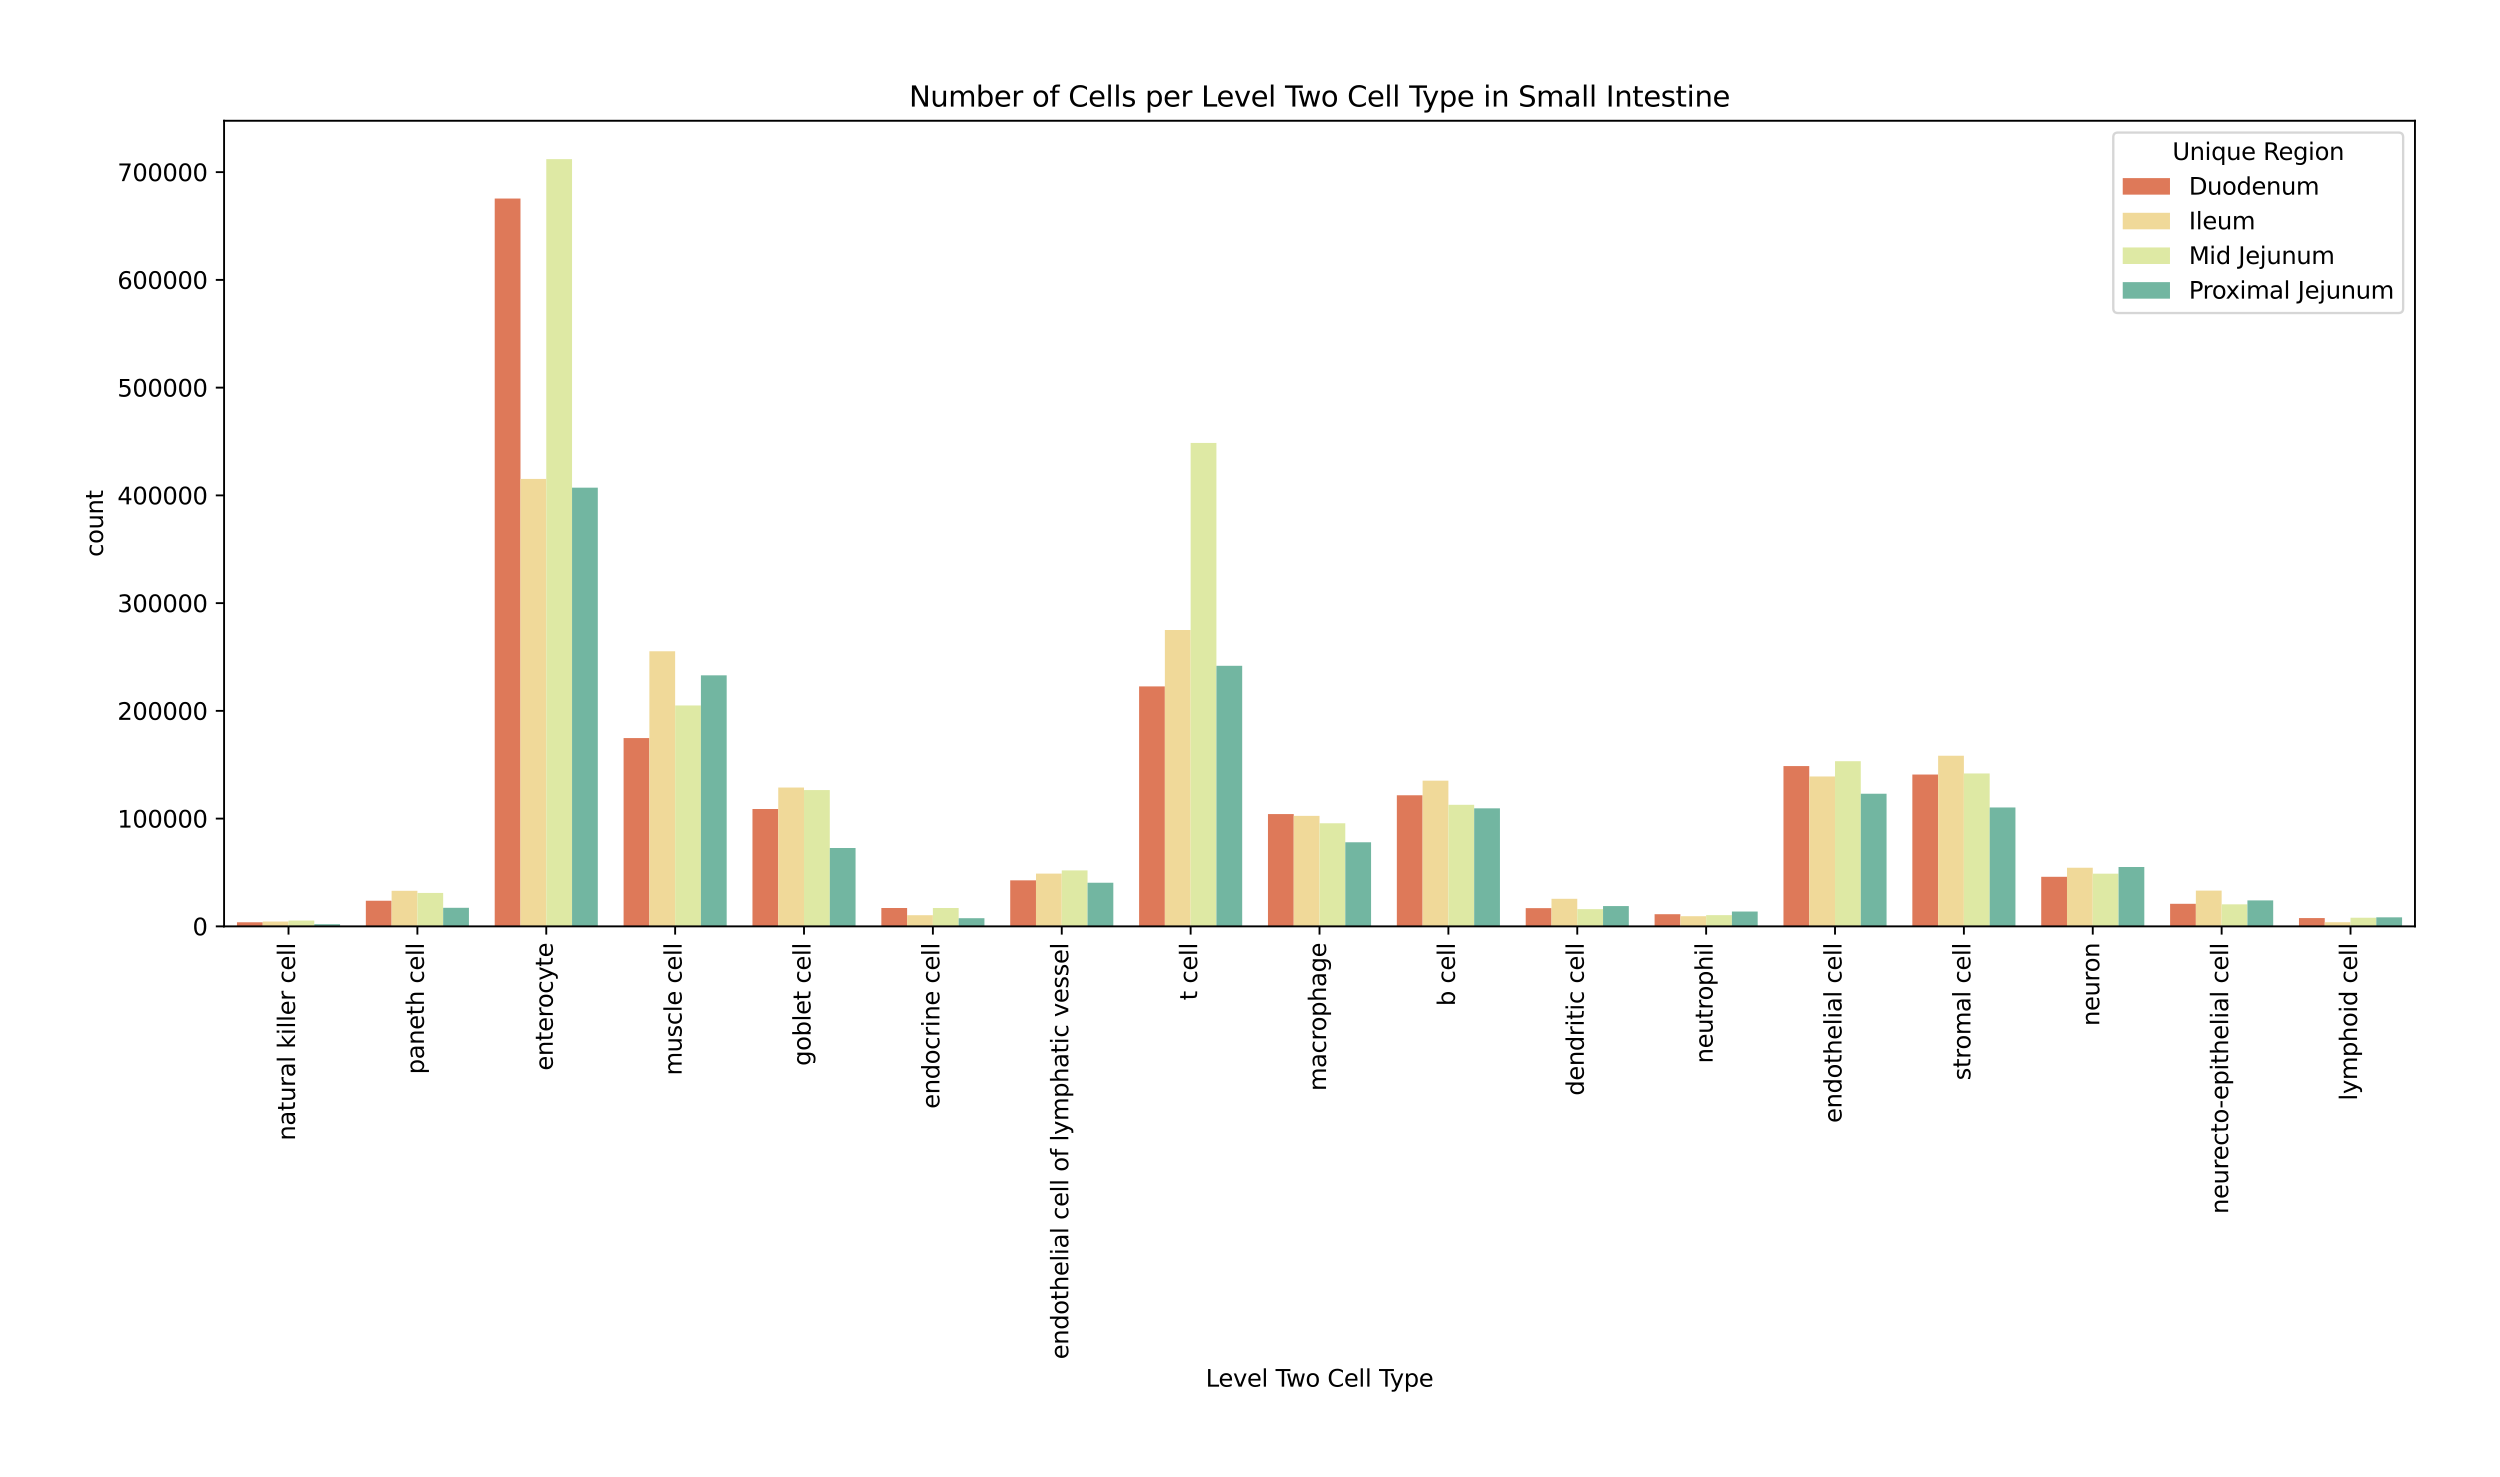 <?xml version="1.0" encoding="utf-8" standalone="no"?>
<!DOCTYPE svg PUBLIC "-//W3C//DTD SVG 1.1//EN"
  "http://www.w3.org/Graphics/SVG/1.1/DTD/svg11.dtd">
<svg xmlns:xlink="http://www.w3.org/1999/xlink" width="1058.283pt" height="625.077pt" viewBox="0 0 1058.283 625.077" xmlns="http://www.w3.org/2000/svg" version="1.1">
 <defs>
  <style type="text/css">*{stroke-linejoin: round; stroke-linecap: butt}</style>
 </defs>
 <g id="figure_1">
  <g id="patch_1">
   <path d="M 0 625.077 
L 1058.283 625.077 
L 1058.283 0 
L 0 0 
z
" style="fill: #ffffff"/>
  </g>
  <g id="axes_1">
   <g id="patch_2">
    <path d="M 94.853 392.138 
L 1022.283 392.138 
L 1022.283 51.118 
L 94.853 51.118 
z
" style="fill: #ffffff"/>
   </g>
   <g id="patch_3">
    <path d="M 100.309 392.138 
L 111.22 392.138 
L 111.22 390.403 
L 100.309 390.403 
z
" clip-path="url(#p1d72f6e3c9)" style="fill: #de7959"/>
   </g>
   <g id="patch_4">
    <path d="M 154.863 392.138 
L 165.774 392.138 
L 165.774 381.285 
L 154.863 381.285 
z
" clip-path="url(#p1d72f6e3c9)" style="fill: #de7959"/>
   </g>
   <g id="patch_5">
    <path d="M 209.418 392.138 
L 220.329 392.138 
L 220.329 84.039 
L 209.418 84.039 
z
" clip-path="url(#p1d72f6e3c9)" style="fill: #de7959"/>
   </g>
   <g id="patch_6">
    <path d="M 263.973 392.138 
L 274.884 392.138 
L 274.884 312.424 
L 263.973 312.424 
z
" clip-path="url(#p1d72f6e3c9)" style="fill: #de7959"/>
   </g>
   <g id="patch_7">
    <path d="M 318.527 392.138 
L 329.438 392.138 
L 329.438 342.472 
L 318.527 342.472 
z
" clip-path="url(#p1d72f6e3c9)" style="fill: #de7959"/>
   </g>
   <g id="patch_8">
    <path d="M 373.082 392.138 
L 383.993 392.138 
L 383.993 384.375 
L 373.082 384.375 
z
" clip-path="url(#p1d72f6e3c9)" style="fill: #de7959"/>
   </g>
   <g id="patch_9">
    <path d="M 427.637 392.138 
L 438.548 392.138 
L 438.548 372.647 
L 427.637 372.647 
z
" clip-path="url(#p1d72f6e3c9)" style="fill: #de7959"/>
   </g>
   <g id="patch_10">
    <path d="M 482.192 392.138 
L 493.102 392.138 
L 493.102 290.563 
L 482.192 290.563 
z
" clip-path="url(#p1d72f6e3c9)" style="fill: #de7959"/>
   </g>
   <g id="patch_11">
    <path d="M 536.746 392.138 
L 547.657 392.138 
L 547.657 344.597 
L 536.746 344.597 
z
" clip-path="url(#p1d72f6e3c9)" style="fill: #de7959"/>
   </g>
   <g id="patch_12">
    <path d="M 591.301 392.138 
L 602.212 392.138 
L 602.212 336.634 
L 591.301 336.634 
z
" clip-path="url(#p1d72f6e3c9)" style="fill: #de7959"/>
   </g>
   <g id="patch_13">
    <path d="M 645.856 392.138 
L 656.767 392.138 
L 656.767 384.416 
L 645.856 384.416 
z
" clip-path="url(#p1d72f6e3c9)" style="fill: #de7959"/>
   </g>
   <g id="patch_14">
    <path d="M 700.41 392.138 
L 711.321 392.138 
L 711.321 386.998 
L 700.41 386.998 
z
" clip-path="url(#p1d72f6e3c9)" style="fill: #de7959"/>
   </g>
   <g id="patch_15">
    <path d="M 754.965 392.138 
L 765.876 392.138 
L 765.876 324.273 
L 754.965 324.273 
z
" clip-path="url(#p1d72f6e3c9)" style="fill: #de7959"/>
   </g>
   <g id="patch_16">
    <path d="M 809.52 392.138 
L 820.431 392.138 
L 820.431 327.872 
L 809.52 327.872 
z
" clip-path="url(#p1d72f6e3c9)" style="fill: #de7959"/>
   </g>
   <g id="patch_17">
    <path d="M 864.074 392.138 
L 874.985 392.138 
L 874.985 371.169 
L 864.074 371.169 
z
" clip-path="url(#p1d72f6e3c9)" style="fill: #de7959"/>
   </g>
   <g id="patch_18">
    <path d="M 918.629 392.138 
L 929.54 392.138 
L 929.54 382.583 
L 918.629 382.583 
z
" clip-path="url(#p1d72f6e3c9)" style="fill: #de7959"/>
   </g>
   <g id="patch_19">
    <path d="M 973.184 392.138 
L 984.095 392.138 
L 984.095 388.626 
L 973.184 388.626 
z
" clip-path="url(#p1d72f6e3c9)" style="fill: #de7959"/>
   </g>
   <g id="patch_20">
    <path d="M 111.22 392.138 
L 122.13 392.138 
L 122.13 390.093 
L 111.22 390.093 
z
" clip-path="url(#p1d72f6e3c9)" style="fill: #f0d999"/>
   </g>
   <g id="patch_21">
    <path d="M 165.774 392.138 
L 176.685 392.138 
L 176.685 377.085 
L 165.774 377.085 
z
" clip-path="url(#p1d72f6e3c9)" style="fill: #f0d999"/>
   </g>
   <g id="patch_22">
    <path d="M 220.329 392.138 
L 231.24 392.138 
L 231.24 202.751 
L 220.329 202.751 
z
" clip-path="url(#p1d72f6e3c9)" style="fill: #f0d999"/>
   </g>
   <g id="patch_23">
    <path d="M 274.884 392.138 
L 285.795 392.138 
L 285.795 275.699 
L 274.884 275.699 
z
" clip-path="url(#p1d72f6e3c9)" style="fill: #f0d999"/>
   </g>
   <g id="patch_24">
    <path d="M 329.438 392.138 
L 340.349 392.138 
L 340.349 333.363 
L 329.438 333.363 
z
" clip-path="url(#p1d72f6e3c9)" style="fill: #f0d999"/>
   </g>
   <g id="patch_25">
    <path d="M 383.993 392.138 
L 394.904 392.138 
L 394.904 387.404 
L 383.993 387.404 
z
" clip-path="url(#p1d72f6e3c9)" style="fill: #f0d999"/>
   </g>
   <g id="patch_26">
    <path d="M 438.548 392.138 
L 449.459 392.138 
L 449.459 369.81 
L 438.548 369.81 
z
" clip-path="url(#p1d72f6e3c9)" style="fill: #f0d999"/>
   </g>
   <g id="patch_27">
    <path d="M 493.102 392.138 
L 504.013 392.138 
L 504.013 266.675 
L 493.102 266.675 
z
" clip-path="url(#p1d72f6e3c9)" style="fill: #f0d999"/>
   </g>
   <g id="patch_28">
    <path d="M 547.657 392.138 
L 558.568 392.138 
L 558.568 345.379 
L 547.657 345.379 
z
" clip-path="url(#p1d72f6e3c9)" style="fill: #f0d999"/>
   </g>
   <g id="patch_29">
    <path d="M 602.212 392.138 
L 613.123 392.138 
L 613.123 330.454 
L 602.212 330.454 
z
" clip-path="url(#p1d72f6e3c9)" style="fill: #f0d999"/>
   </g>
   <g id="patch_30">
    <path d="M 656.767 392.138 
L 667.678 392.138 
L 667.678 380.464 
L 656.767 380.464 
z
" clip-path="url(#p1d72f6e3c9)" style="fill: #f0d999"/>
   </g>
   <g id="patch_31">
    <path d="M 711.321 392.138 
L 722.232 392.138 
L 722.232 387.853 
L 711.321 387.853 
z
" clip-path="url(#p1d72f6e3c9)" style="fill: #f0d999"/>
   </g>
   <g id="patch_32">
    <path d="M 765.876 392.138 
L 776.787 392.138 
L 776.787 328.677 
L 765.876 328.677 
z
" clip-path="url(#p1d72f6e3c9)" style="fill: #f0d999"/>
   </g>
   <g id="patch_33">
    <path d="M 820.431 392.138 
L 831.342 392.138 
L 831.342 319.918 
L 820.431 319.918 
z
" clip-path="url(#p1d72f6e3c9)" style="fill: #f0d999"/>
   </g>
   <g id="patch_34">
    <path d="M 874.985 392.138 
L 885.896 392.138 
L 885.896 367.322 
L 874.985 367.322 
z
" clip-path="url(#p1d72f6e3c9)" style="fill: #f0d999"/>
   </g>
   <g id="patch_35">
    <path d="M 929.54 392.138 
L 940.451 392.138 
L 940.451 376.993 
L 929.54 376.993 
z
" clip-path="url(#p1d72f6e3c9)" style="fill: #f0d999"/>
   </g>
   <g id="patch_36">
    <path d="M 984.095 392.138 
L 995.006 392.138 
L 995.006 390.389 
L 984.095 390.389 
z
" clip-path="url(#p1d72f6e3c9)" style="fill: #f0d999"/>
   </g>
   <g id="patch_37">
    <path d="M 122.13 392.138 
L 133.041 392.138 
L 133.041 389.671 
L 122.13 389.671 
z
" clip-path="url(#p1d72f6e3c9)" style="fill: #dee9a4"/>
   </g>
   <g id="patch_38">
    <path d="M 176.685 392.138 
L 187.596 392.138 
L 187.596 377.979 
L 176.685 377.979 
z
" clip-path="url(#p1d72f6e3c9)" style="fill: #dee9a4"/>
   </g>
   <g id="patch_39">
    <path d="M 231.24 392.138 
L 242.151 392.138 
L 242.151 67.357 
L 231.24 67.357 
z
" clip-path="url(#p1d72f6e3c9)" style="fill: #dee9a4"/>
   </g>
   <g id="patch_40">
    <path d="M 285.795 392.138 
L 296.706 392.138 
L 296.706 298.62 
L 285.795 298.62 
z
" clip-path="url(#p1d72f6e3c9)" style="fill: #dee9a4"/>
   </g>
   <g id="patch_41">
    <path d="M 340.349 392.138 
L 351.26 392.138 
L 351.26 334.451 
L 340.349 334.451 
z
" clip-path="url(#p1d72f6e3c9)" style="fill: #dee9a4"/>
   </g>
   <g id="patch_42">
    <path d="M 394.904 392.138 
L 405.815 392.138 
L 405.815 384.364 
L 394.904 384.364 
z
" clip-path="url(#p1d72f6e3c9)" style="fill: #dee9a4"/>
   </g>
   <g id="patch_43">
    <path d="M 449.459 392.138 
L 460.37 392.138 
L 460.37 368.444 
L 449.459 368.444 
z
" clip-path="url(#p1d72f6e3c9)" style="fill: #dee9a4"/>
   </g>
   <g id="patch_44">
    <path d="M 504.013 392.138 
L 514.924 392.138 
L 514.924 187.5 
L 504.013 187.5 
z
" clip-path="url(#p1d72f6e3c9)" style="fill: #dee9a4"/>
   </g>
   <g id="patch_45">
    <path d="M 558.568 392.138 
L 569.479 392.138 
L 569.479 348.501 
L 558.568 348.501 
z
" clip-path="url(#p1d72f6e3c9)" style="fill: #dee9a4"/>
   </g>
   <g id="patch_46">
    <path d="M 613.123 392.138 
L 624.034 392.138 
L 624.034 340.675 
L 613.123 340.675 
z
" clip-path="url(#p1d72f6e3c9)" style="fill: #dee9a4"/>
   </g>
   <g id="patch_47">
    <path d="M 667.678 392.138 
L 678.588 392.138 
L 678.588 384.847 
L 667.678 384.847 
z
" clip-path="url(#p1d72f6e3c9)" style="fill: #dee9a4"/>
   </g>
   <g id="patch_48">
    <path d="M 722.232 392.138 
L 733.143 392.138 
L 733.143 387.395 
L 722.232 387.395 
z
" clip-path="url(#p1d72f6e3c9)" style="fill: #dee9a4"/>
   </g>
   <g id="patch_49">
    <path d="M 776.787 392.138 
L 787.698 392.138 
L 787.698 322.212 
L 776.787 322.212 
z
" clip-path="url(#p1d72f6e3c9)" style="fill: #dee9a4"/>
   </g>
   <g id="patch_50">
    <path d="M 831.342 392.138 
L 842.253 392.138 
L 842.253 327.43 
L 831.342 327.43 
z
" clip-path="url(#p1d72f6e3c9)" style="fill: #dee9a4"/>
   </g>
   <g id="patch_51">
    <path d="M 885.896 392.138 
L 896.807 392.138 
L 896.807 369.828 
L 885.896 369.828 
z
" clip-path="url(#p1d72f6e3c9)" style="fill: #dee9a4"/>
   </g>
   <g id="patch_52">
    <path d="M 940.451 392.138 
L 951.362 392.138 
L 951.362 382.816 
L 940.451 382.816 
z
" clip-path="url(#p1d72f6e3c9)" style="fill: #dee9a4"/>
   </g>
   <g id="patch_53">
    <path d="M 995.006 392.138 
L 1005.917 392.138 
L 1005.917 388.503 
L 995.006 388.503 
z
" clip-path="url(#p1d72f6e3c9)" style="fill: #dee9a4"/>
   </g>
   <g id="patch_54">
    <path d="M 133.041 392.138 
L 143.952 392.138 
L 143.952 391.217 
L 133.041 391.217 
z
" clip-path="url(#p1d72f6e3c9)" style="fill: #72b6a1"/>
   </g>
   <g id="patch_55">
    <path d="M 187.596 392.138 
L 198.507 392.138 
L 198.507 384.293 
L 187.596 384.293 
z
" clip-path="url(#p1d72f6e3c9)" style="fill: #72b6a1"/>
   </g>
   <g id="patch_56">
    <path d="M 242.151 392.138 
L 253.062 392.138 
L 253.062 206.43 
L 242.151 206.43 
z
" clip-path="url(#p1d72f6e3c9)" style="fill: #72b6a1"/>
   </g>
   <g id="patch_57">
    <path d="M 296.706 392.138 
L 307.616 392.138 
L 307.616 285.866 
L 296.706 285.866 
z
" clip-path="url(#p1d72f6e3c9)" style="fill: #72b6a1"/>
   </g>
   <g id="patch_58">
    <path d="M 351.26 392.138 
L 362.171 392.138 
L 362.171 358.966 
L 351.26 358.966 
z
" clip-path="url(#p1d72f6e3c9)" style="fill: #72b6a1"/>
   </g>
   <g id="patch_59">
    <path d="M 405.815 392.138 
L 416.726 392.138 
L 416.726 388.676 
L 405.815 388.676 
z
" clip-path="url(#p1d72f6e3c9)" style="fill: #72b6a1"/>
   </g>
   <g id="patch_60">
    <path d="M 460.37 392.138 
L 471.281 392.138 
L 471.281 373.669 
L 460.37 373.669 
z
" clip-path="url(#p1d72f6e3c9)" style="fill: #72b6a1"/>
   </g>
   <g id="patch_61">
    <path d="M 514.924 392.138 
L 525.835 392.138 
L 525.835 281.834 
L 514.924 281.834 
z
" clip-path="url(#p1d72f6e3c9)" style="fill: #72b6a1"/>
   </g>
   <g id="patch_62">
    <path d="M 569.479 392.138 
L 580.39 392.138 
L 580.39 356.549 
L 569.479 356.549 
z
" clip-path="url(#p1d72f6e3c9)" style="fill: #72b6a1"/>
   </g>
   <g id="patch_63">
    <path d="M 624.034 392.138 
L 634.945 392.138 
L 634.945 342.166 
L 624.034 342.166 
z
" clip-path="url(#p1d72f6e3c9)" style="fill: #72b6a1"/>
   </g>
   <g id="patch_64">
    <path d="M 678.588 392.138 
L 689.499 392.138 
L 689.499 383.561 
L 678.588 383.561 
z
" clip-path="url(#p1d72f6e3c9)" style="fill: #72b6a1"/>
   </g>
   <g id="patch_65">
    <path d="M 733.143 392.138 
L 744.054 392.138 
L 744.054 385.867 
L 733.143 385.867 
z
" clip-path="url(#p1d72f6e3c9)" style="fill: #72b6a1"/>
   </g>
   <g id="patch_66">
    <path d="M 787.698 392.138 
L 798.609 392.138 
L 798.609 336.004 
L 787.698 336.004 
z
" clip-path="url(#p1d72f6e3c9)" style="fill: #72b6a1"/>
   </g>
   <g id="patch_67">
    <path d="M 842.253 392.138 
L 853.164 392.138 
L 853.164 341.822 
L 842.253 341.822 
z
" clip-path="url(#p1d72f6e3c9)" style="fill: #72b6a1"/>
   </g>
   <g id="patch_68">
    <path d="M 896.807 392.138 
L 907.718 392.138 
L 907.718 367.014 
L 896.807 367.014 
z
" clip-path="url(#p1d72f6e3c9)" style="fill: #72b6a1"/>
   </g>
   <g id="patch_69">
    <path d="M 951.362 392.138 
L 962.273 392.138 
L 962.273 381.162 
L 951.362 381.162 
z
" clip-path="url(#p1d72f6e3c9)" style="fill: #72b6a1"/>
   </g>
   <g id="patch_70">
    <path d="M 1005.917 392.138 
L 1016.828 392.138 
L 1016.828 388.314 
L 1005.917 388.314 
z
" clip-path="url(#p1d72f6e3c9)" style="fill: #72b6a1"/>
   </g>
   <g id="patch_71">
    <path d="M 122.13 392.138 
L 122.13 392.138 
L 122.13 392.138 
L 122.13 392.138 
z
" clip-path="url(#p1d72f6e3c9)" style="fill: #de7959"/>
   </g>
   <g id="patch_72">
    <path d="M 122.13 392.138 
L 122.13 392.138 
L 122.13 392.138 
L 122.13 392.138 
z
" clip-path="url(#p1d72f6e3c9)" style="fill: #f0d999"/>
   </g>
   <g id="patch_73">
    <path d="M 122.13 392.138 
L 122.13 392.138 
L 122.13 392.138 
L 122.13 392.138 
z
" clip-path="url(#p1d72f6e3c9)" style="fill: #dee9a4"/>
   </g>
   <g id="patch_74">
    <path d="M 122.13 392.138 
L 122.13 392.138 
L 122.13 392.138 
L 122.13 392.138 
z
" clip-path="url(#p1d72f6e3c9)" style="fill: #72b6a1"/>
   </g>
   <g id="matplotlib.axis_1">
    <g id="xtick_1">
     <g id="line2d_1">
      <defs>
       <path id="m04ea772645" d="M 0 0 
L 0 3.5 
" style="stroke: #000000; stroke-width: 0.8"/>
      </defs>
      <g>
       <use xlink:href="#m04ea772645" x="122.13" y="392.138" style="stroke: #000000; stroke-width: 0.8"/>
      </g>
     </g>
     <g id="text_1">
      <!-- natural killer cell -->
      <g transform="translate(124.89 482.832) rotate(-90) scale(0.1 -0.1)">
       <defs>
        <path id="DejaVuSans-6e" d="M 3513 2113 
L 3513 0 
L 2938 0 
L 2938 2094 
Q 2938 2591 2744 2837 
Q 2550 3084 2163 3084 
Q 1697 3084 1428 2787 
Q 1159 2491 1159 1978 
L 1159 0 
L 581 0 
L 581 3500 
L 1159 3500 
L 1159 2956 
Q 1366 3272 1645 3428 
Q 1925 3584 2291 3584 
Q 2894 3584 3203 3211 
Q 3513 2838 3513 2113 
z
" transform="scale(0.016)"/>
        <path id="DejaVuSans-61" d="M 2194 1759 
Q 1497 1759 1228 1600 
Q 959 1441 959 1056 
Q 959 750 1161 570 
Q 1363 391 1709 391 
Q 2188 391 2477 730 
Q 2766 1069 2766 1631 
L 2766 1759 
L 2194 1759 
z
M 3341 1997 
L 3341 0 
L 2766 0 
L 2766 531 
Q 2569 213 2275 61 
Q 1981 -91 1556 -91 
Q 1019 -91 701 211 
Q 384 513 384 1019 
Q 384 1609 779 1909 
Q 1175 2209 1959 2209 
L 2766 2209 
L 2766 2266 
Q 2766 2663 2505 2880 
Q 2244 3097 1772 3097 
Q 1472 3097 1187 3025 
Q 903 2953 641 2809 
L 641 3341 
Q 956 3463 1253 3523 
Q 1550 3584 1831 3584 
Q 2591 3584 2966 3190 
Q 3341 2797 3341 1997 
z
" transform="scale(0.016)"/>
        <path id="DejaVuSans-74" d="M 1172 4494 
L 1172 3500 
L 2356 3500 
L 2356 3053 
L 1172 3053 
L 1172 1153 
Q 1172 725 1289 603 
Q 1406 481 1766 481 
L 2356 481 
L 2356 0 
L 1766 0 
Q 1100 0 847 248 
Q 594 497 594 1153 
L 594 3053 
L 172 3053 
L 172 3500 
L 594 3500 
L 594 4494 
L 1172 4494 
z
" transform="scale(0.016)"/>
        <path id="DejaVuSans-75" d="M 544 1381 
L 544 3500 
L 1119 3500 
L 1119 1403 
Q 1119 906 1312 657 
Q 1506 409 1894 409 
Q 2359 409 2629 706 
Q 2900 1003 2900 1516 
L 2900 3500 
L 3475 3500 
L 3475 0 
L 2900 0 
L 2900 538 
Q 2691 219 2414 64 
Q 2138 -91 1772 -91 
Q 1169 -91 856 284 
Q 544 659 544 1381 
z
M 1991 3584 
L 1991 3584 
z
" transform="scale(0.016)"/>
        <path id="DejaVuSans-72" d="M 2631 2963 
Q 2534 3019 2420 3045 
Q 2306 3072 2169 3072 
Q 1681 3072 1420 2755 
Q 1159 2438 1159 1844 
L 1159 0 
L 581 0 
L 581 3500 
L 1159 3500 
L 1159 2956 
Q 1341 3275 1631 3429 
Q 1922 3584 2338 3584 
Q 2397 3584 2469 3576 
Q 2541 3569 2628 3553 
L 2631 2963 
z
" transform="scale(0.016)"/>
        <path id="DejaVuSans-6c" d="M 603 4863 
L 1178 4863 
L 1178 0 
L 603 0 
L 603 4863 
z
" transform="scale(0.016)"/>
        <path id="DejaVuSans-20" transform="scale(0.016)"/>
        <path id="DejaVuSans-6b" d="M 581 4863 
L 1159 4863 
L 1159 1991 
L 2875 3500 
L 3609 3500 
L 1753 1863 
L 3688 0 
L 2938 0 
L 1159 1709 
L 1159 0 
L 581 0 
L 581 4863 
z
" transform="scale(0.016)"/>
        <path id="DejaVuSans-69" d="M 603 3500 
L 1178 3500 
L 1178 0 
L 603 0 
L 603 3500 
z
M 603 4863 
L 1178 4863 
L 1178 4134 
L 603 4134 
L 603 4863 
z
" transform="scale(0.016)"/>
        <path id="DejaVuSans-65" d="M 3597 1894 
L 3597 1613 
L 953 1613 
Q 991 1019 1311 708 
Q 1631 397 2203 397 
Q 2534 397 2845 478 
Q 3156 559 3463 722 
L 3463 178 
Q 3153 47 2828 -22 
Q 2503 -91 2169 -91 
Q 1331 -91 842 396 
Q 353 884 353 1716 
Q 353 2575 817 3079 
Q 1281 3584 2069 3584 
Q 2775 3584 3186 3129 
Q 3597 2675 3597 1894 
z
M 3022 2063 
Q 3016 2534 2758 2815 
Q 2500 3097 2075 3097 
Q 1594 3097 1305 2825 
Q 1016 2553 972 2059 
L 3022 2063 
z
" transform="scale(0.016)"/>
        <path id="DejaVuSans-63" d="M 3122 3366 
L 3122 2828 
Q 2878 2963 2633 3030 
Q 2388 3097 2138 3097 
Q 1578 3097 1268 2742 
Q 959 2388 959 1747 
Q 959 1106 1268 751 
Q 1578 397 2138 397 
Q 2388 397 2633 464 
Q 2878 531 3122 666 
L 3122 134 
Q 2881 22 2623 -34 
Q 2366 -91 2075 -91 
Q 1284 -91 818 406 
Q 353 903 353 1747 
Q 353 2603 823 3093 
Q 1294 3584 2113 3584 
Q 2378 3584 2631 3529 
Q 2884 3475 3122 3366 
z
" transform="scale(0.016)"/>
       </defs>
       <use xlink:href="#DejaVuSans-6e"/>
       <use xlink:href="#DejaVuSans-61" transform="translate(63.379 0)"/>
       <use xlink:href="#DejaVuSans-74" transform="translate(124.658 0)"/>
       <use xlink:href="#DejaVuSans-75" transform="translate(163.867 0)"/>
       <use xlink:href="#DejaVuSans-72" transform="translate(227.246 0)"/>
       <use xlink:href="#DejaVuSans-61" transform="translate(268.359 0)"/>
       <use xlink:href="#DejaVuSans-6c" transform="translate(329.639 0)"/>
       <use xlink:href="#DejaVuSans-20" transform="translate(357.422 0)"/>
       <use xlink:href="#DejaVuSans-6b" transform="translate(389.209 0)"/>
       <use xlink:href="#DejaVuSans-69" transform="translate(447.119 0)"/>
       <use xlink:href="#DejaVuSans-6c" transform="translate(474.902 0)"/>
       <use xlink:href="#DejaVuSans-6c" transform="translate(502.686 0)"/>
       <use xlink:href="#DejaVuSans-65" transform="translate(530.469 0)"/>
       <use xlink:href="#DejaVuSans-72" transform="translate(591.992 0)"/>
       <use xlink:href="#DejaVuSans-20" transform="translate(633.105 0)"/>
       <use xlink:href="#DejaVuSans-63" transform="translate(664.893 0)"/>
       <use xlink:href="#DejaVuSans-65" transform="translate(719.873 0)"/>
       <use xlink:href="#DejaVuSans-6c" transform="translate(781.396 0)"/>
       <use xlink:href="#DejaVuSans-6c" transform="translate(809.18 0)"/>
      </g>
     </g>
    </g>
    <g id="xtick_2">
     <g id="line2d_2">
      <g>
       <use xlink:href="#m04ea772645" x="176.685" y="392.138" style="stroke: #000000; stroke-width: 0.8"/>
      </g>
     </g>
     <g id="text_2">
      <!-- paneth cell -->
      <g transform="translate(179.445 454.749) rotate(-90) scale(0.1 -0.1)">
       <defs>
        <path id="DejaVuSans-70" d="M 1159 525 
L 1159 -1331 
L 581 -1331 
L 581 3500 
L 1159 3500 
L 1159 2969 
Q 1341 3281 1617 3432 
Q 1894 3584 2278 3584 
Q 2916 3584 3314 3078 
Q 3713 2572 3713 1747 
Q 3713 922 3314 415 
Q 2916 -91 2278 -91 
Q 1894 -91 1617 61 
Q 1341 213 1159 525 
z
M 3116 1747 
Q 3116 2381 2855 2742 
Q 2594 3103 2138 3103 
Q 1681 3103 1420 2742 
Q 1159 2381 1159 1747 
Q 1159 1113 1420 752 
Q 1681 391 2138 391 
Q 2594 391 2855 752 
Q 3116 1113 3116 1747 
z
" transform="scale(0.016)"/>
        <path id="DejaVuSans-68" d="M 3513 2113 
L 3513 0 
L 2938 0 
L 2938 2094 
Q 2938 2591 2744 2837 
Q 2550 3084 2163 3084 
Q 1697 3084 1428 2787 
Q 1159 2491 1159 1978 
L 1159 0 
L 581 0 
L 581 4863 
L 1159 4863 
L 1159 2956 
Q 1366 3272 1645 3428 
Q 1925 3584 2291 3584 
Q 2894 3584 3203 3211 
Q 3513 2838 3513 2113 
z
" transform="scale(0.016)"/>
       </defs>
       <use xlink:href="#DejaVuSans-70"/>
       <use xlink:href="#DejaVuSans-61" transform="translate(63.477 0)"/>
       <use xlink:href="#DejaVuSans-6e" transform="translate(124.756 0)"/>
       <use xlink:href="#DejaVuSans-65" transform="translate(188.135 0)"/>
       <use xlink:href="#DejaVuSans-74" transform="translate(249.658 0)"/>
       <use xlink:href="#DejaVuSans-68" transform="translate(288.867 0)"/>
       <use xlink:href="#DejaVuSans-20" transform="translate(352.246 0)"/>
       <use xlink:href="#DejaVuSans-63" transform="translate(384.033 0)"/>
       <use xlink:href="#DejaVuSans-65" transform="translate(439.014 0)"/>
       <use xlink:href="#DejaVuSans-6c" transform="translate(500.537 0)"/>
       <use xlink:href="#DejaVuSans-6c" transform="translate(528.32 0)"/>
      </g>
     </g>
    </g>
    <g id="xtick_3">
     <g id="line2d_3">
      <g>
       <use xlink:href="#m04ea772645" x="231.24" y="392.138" style="stroke: #000000; stroke-width: 0.8"/>
      </g>
     </g>
     <g id="text_3">
      <!-- enterocyte -->
      <g transform="translate(233.999 453.197) rotate(-90) scale(0.1 -0.1)">
       <defs>
        <path id="DejaVuSans-6f" d="M 1959 3097 
Q 1497 3097 1228 2736 
Q 959 2375 959 1747 
Q 959 1119 1226 758 
Q 1494 397 1959 397 
Q 2419 397 2687 759 
Q 2956 1122 2956 1747 
Q 2956 2369 2687 2733 
Q 2419 3097 1959 3097 
z
M 1959 3584 
Q 2709 3584 3137 3096 
Q 3566 2609 3566 1747 
Q 3566 888 3137 398 
Q 2709 -91 1959 -91 
Q 1206 -91 779 398 
Q 353 888 353 1747 
Q 353 2609 779 3096 
Q 1206 3584 1959 3584 
z
" transform="scale(0.016)"/>
        <path id="DejaVuSans-79" d="M 2059 -325 
Q 1816 -950 1584 -1140 
Q 1353 -1331 966 -1331 
L 506 -1331 
L 506 -850 
L 844 -850 
Q 1081 -850 1212 -737 
Q 1344 -625 1503 -206 
L 1606 56 
L 191 3500 
L 800 3500 
L 1894 763 
L 2988 3500 
L 3597 3500 
L 2059 -325 
z
" transform="scale(0.016)"/>
       </defs>
       <use xlink:href="#DejaVuSans-65"/>
       <use xlink:href="#DejaVuSans-6e" transform="translate(61.523 0)"/>
       <use xlink:href="#DejaVuSans-74" transform="translate(124.902 0)"/>
       <use xlink:href="#DejaVuSans-65" transform="translate(164.111 0)"/>
       <use xlink:href="#DejaVuSans-72" transform="translate(225.635 0)"/>
       <use xlink:href="#DejaVuSans-6f" transform="translate(264.498 0)"/>
       <use xlink:href="#DejaVuSans-63" transform="translate(325.68 0)"/>
       <use xlink:href="#DejaVuSans-79" transform="translate(380.66 0)"/>
       <use xlink:href="#DejaVuSans-74" transform="translate(439.84 0)"/>
       <use xlink:href="#DejaVuSans-65" transform="translate(479.049 0)"/>
      </g>
     </g>
    </g>
    <g id="xtick_4">
     <g id="line2d_4">
      <g>
       <use xlink:href="#m04ea772645" x="285.795" y="392.138" style="stroke: #000000; stroke-width: 0.8"/>
      </g>
     </g>
     <g id="text_4">
      <!-- muscle cell -->
      <g transform="translate(288.554 455.241) rotate(-90) scale(0.1 -0.1)">
       <defs>
        <path id="DejaVuSans-6d" d="M 3328 2828 
Q 3544 3216 3844 3400 
Q 4144 3584 4550 3584 
Q 5097 3584 5394 3201 
Q 5691 2819 5691 2113 
L 5691 0 
L 5113 0 
L 5113 2094 
Q 5113 2597 4934 2840 
Q 4756 3084 4391 3084 
Q 3944 3084 3684 2787 
Q 3425 2491 3425 1978 
L 3425 0 
L 2847 0 
L 2847 2094 
Q 2847 2600 2669 2842 
Q 2491 3084 2119 3084 
Q 1678 3084 1418 2786 
Q 1159 2488 1159 1978 
L 1159 0 
L 581 0 
L 581 3500 
L 1159 3500 
L 1159 2956 
Q 1356 3278 1631 3431 
Q 1906 3584 2284 3584 
Q 2666 3584 2933 3390 
Q 3200 3197 3328 2828 
z
" transform="scale(0.016)"/>
        <path id="DejaVuSans-73" d="M 2834 3397 
L 2834 2853 
Q 2591 2978 2328 3040 
Q 2066 3103 1784 3103 
Q 1356 3103 1142 2972 
Q 928 2841 928 2578 
Q 928 2378 1081 2264 
Q 1234 2150 1697 2047 
L 1894 2003 
Q 2506 1872 2764 1633 
Q 3022 1394 3022 966 
Q 3022 478 2636 193 
Q 2250 -91 1575 -91 
Q 1294 -91 989 -36 
Q 684 19 347 128 
L 347 722 
Q 666 556 975 473 
Q 1284 391 1588 391 
Q 1994 391 2212 530 
Q 2431 669 2431 922 
Q 2431 1156 2273 1281 
Q 2116 1406 1581 1522 
L 1381 1569 
Q 847 1681 609 1914 
Q 372 2147 372 2553 
Q 372 3047 722 3315 
Q 1072 3584 1716 3584 
Q 2034 3584 2315 3537 
Q 2597 3491 2834 3397 
z
" transform="scale(0.016)"/>
       </defs>
       <use xlink:href="#DejaVuSans-6d"/>
       <use xlink:href="#DejaVuSans-75" transform="translate(97.412 0)"/>
       <use xlink:href="#DejaVuSans-73" transform="translate(160.791 0)"/>
       <use xlink:href="#DejaVuSans-63" transform="translate(212.891 0)"/>
       <use xlink:href="#DejaVuSans-6c" transform="translate(267.871 0)"/>
       <use xlink:href="#DejaVuSans-65" transform="translate(295.654 0)"/>
       <use xlink:href="#DejaVuSans-20" transform="translate(357.178 0)"/>
       <use xlink:href="#DejaVuSans-63" transform="translate(388.965 0)"/>
       <use xlink:href="#DejaVuSans-65" transform="translate(443.945 0)"/>
       <use xlink:href="#DejaVuSans-6c" transform="translate(505.469 0)"/>
       <use xlink:href="#DejaVuSans-6c" transform="translate(533.252 0)"/>
      </g>
     </g>
    </g>
    <g id="xtick_5">
     <g id="line2d_5">
      <g>
       <use xlink:href="#m04ea772645" x="340.349" y="392.138" style="stroke: #000000; stroke-width: 0.8"/>
      </g>
     </g>
     <g id="text_5">
      <!-- goblet cell -->
      <g transform="translate(343.109 451.191) rotate(-90) scale(0.1 -0.1)">
       <defs>
        <path id="DejaVuSans-67" d="M 2906 1791 
Q 2906 2416 2648 2759 
Q 2391 3103 1925 3103 
Q 1463 3103 1205 2759 
Q 947 2416 947 1791 
Q 947 1169 1205 825 
Q 1463 481 1925 481 
Q 2391 481 2648 825 
Q 2906 1169 2906 1791 
z
M 3481 434 
Q 3481 -459 3084 -895 
Q 2688 -1331 1869 -1331 
Q 1566 -1331 1297 -1286 
Q 1028 -1241 775 -1147 
L 775 -588 
Q 1028 -725 1275 -790 
Q 1522 -856 1778 -856 
Q 2344 -856 2625 -561 
Q 2906 -266 2906 331 
L 2906 616 
Q 2728 306 2450 153 
Q 2172 0 1784 0 
Q 1141 0 747 490 
Q 353 981 353 1791 
Q 353 2603 747 3093 
Q 1141 3584 1784 3584 
Q 2172 3584 2450 3431 
Q 2728 3278 2906 2969 
L 2906 3500 
L 3481 3500 
L 3481 434 
z
" transform="scale(0.016)"/>
        <path id="DejaVuSans-62" d="M 3116 1747 
Q 3116 2381 2855 2742 
Q 2594 3103 2138 3103 
Q 1681 3103 1420 2742 
Q 1159 2381 1159 1747 
Q 1159 1113 1420 752 
Q 1681 391 2138 391 
Q 2594 391 2855 752 
Q 3116 1113 3116 1747 
z
M 1159 2969 
Q 1341 3281 1617 3432 
Q 1894 3584 2278 3584 
Q 2916 3584 3314 3078 
Q 3713 2572 3713 1747 
Q 3713 922 3314 415 
Q 2916 -91 2278 -91 
Q 1894 -91 1617 61 
Q 1341 213 1159 525 
L 1159 0 
L 581 0 
L 581 4863 
L 1159 4863 
L 1159 2969 
z
" transform="scale(0.016)"/>
       </defs>
       <use xlink:href="#DejaVuSans-67"/>
       <use xlink:href="#DejaVuSans-6f" transform="translate(63.477 0)"/>
       <use xlink:href="#DejaVuSans-62" transform="translate(124.658 0)"/>
       <use xlink:href="#DejaVuSans-6c" transform="translate(188.135 0)"/>
       <use xlink:href="#DejaVuSans-65" transform="translate(215.918 0)"/>
       <use xlink:href="#DejaVuSans-74" transform="translate(277.441 0)"/>
       <use xlink:href="#DejaVuSans-20" transform="translate(316.65 0)"/>
       <use xlink:href="#DejaVuSans-63" transform="translate(348.438 0)"/>
       <use xlink:href="#DejaVuSans-65" transform="translate(403.418 0)"/>
       <use xlink:href="#DejaVuSans-6c" transform="translate(464.941 0)"/>
       <use xlink:href="#DejaVuSans-6c" transform="translate(492.725 0)"/>
      </g>
     </g>
    </g>
    <g id="xtick_6">
     <g id="line2d_6">
      <g>
       <use xlink:href="#m04ea772645" x="394.904" y="392.138" style="stroke: #000000; stroke-width: 0.8"/>
      </g>
     </g>
     <g id="text_6">
      <!-- endocrine cell -->
      <g transform="translate(397.663 469.36) rotate(-90) scale(0.1 -0.1)">
       <defs>
        <path id="DejaVuSans-64" d="M 2906 2969 
L 2906 4863 
L 3481 4863 
L 3481 0 
L 2906 0 
L 2906 525 
Q 2725 213 2448 61 
Q 2172 -91 1784 -91 
Q 1150 -91 751 415 
Q 353 922 353 1747 
Q 353 2572 751 3078 
Q 1150 3584 1784 3584 
Q 2172 3584 2448 3432 
Q 2725 3281 2906 2969 
z
M 947 1747 
Q 947 1113 1208 752 
Q 1469 391 1925 391 
Q 2381 391 2643 752 
Q 2906 1113 2906 1747 
Q 2906 2381 2643 2742 
Q 2381 3103 1925 3103 
Q 1469 3103 1208 2742 
Q 947 2381 947 1747 
z
" transform="scale(0.016)"/>
       </defs>
       <use xlink:href="#DejaVuSans-65"/>
       <use xlink:href="#DejaVuSans-6e" transform="translate(61.523 0)"/>
       <use xlink:href="#DejaVuSans-64" transform="translate(124.902 0)"/>
       <use xlink:href="#DejaVuSans-6f" transform="translate(188.379 0)"/>
       <use xlink:href="#DejaVuSans-63" transform="translate(249.561 0)"/>
       <use xlink:href="#DejaVuSans-72" transform="translate(304.541 0)"/>
       <use xlink:href="#DejaVuSans-69" transform="translate(345.654 0)"/>
       <use xlink:href="#DejaVuSans-6e" transform="translate(373.438 0)"/>
       <use xlink:href="#DejaVuSans-65" transform="translate(436.816 0)"/>
       <use xlink:href="#DejaVuSans-20" transform="translate(498.34 0)"/>
       <use xlink:href="#DejaVuSans-63" transform="translate(530.127 0)"/>
       <use xlink:href="#DejaVuSans-65" transform="translate(585.107 0)"/>
       <use xlink:href="#DejaVuSans-6c" transform="translate(646.631 0)"/>
       <use xlink:href="#DejaVuSans-6c" transform="translate(674.414 0)"/>
      </g>
     </g>
    </g>
    <g id="xtick_7">
     <g id="line2d_7">
      <g>
       <use xlink:href="#m04ea772645" x="449.459" y="392.138" style="stroke: #000000; stroke-width: 0.8"/>
      </g>
     </g>
     <g id="text_7">
      <!-- endothelial cell of lymphatic vessel -->
      <g transform="translate(452.218 575.399) rotate(-90) scale(0.1 -0.1)">
       <defs>
        <path id="DejaVuSans-66" d="M 2375 4863 
L 2375 4384 
L 1825 4384 
Q 1516 4384 1395 4259 
Q 1275 4134 1275 3809 
L 1275 3500 
L 2222 3500 
L 2222 3053 
L 1275 3053 
L 1275 0 
L 697 0 
L 697 3053 
L 147 3053 
L 147 3500 
L 697 3500 
L 697 3744 
Q 697 4328 969 4595 
Q 1241 4863 1831 4863 
L 2375 4863 
z
" transform="scale(0.016)"/>
        <path id="DejaVuSans-76" d="M 191 3500 
L 800 3500 
L 1894 563 
L 2988 3500 
L 3597 3500 
L 2284 0 
L 1503 0 
L 191 3500 
z
" transform="scale(0.016)"/>
       </defs>
       <use xlink:href="#DejaVuSans-65"/>
       <use xlink:href="#DejaVuSans-6e" transform="translate(61.523 0)"/>
       <use xlink:href="#DejaVuSans-64" transform="translate(124.902 0)"/>
       <use xlink:href="#DejaVuSans-6f" transform="translate(188.379 0)"/>
       <use xlink:href="#DejaVuSans-74" transform="translate(249.561 0)"/>
       <use xlink:href="#DejaVuSans-68" transform="translate(288.77 0)"/>
       <use xlink:href="#DejaVuSans-65" transform="translate(352.148 0)"/>
       <use xlink:href="#DejaVuSans-6c" transform="translate(413.672 0)"/>
       <use xlink:href="#DejaVuSans-69" transform="translate(441.455 0)"/>
       <use xlink:href="#DejaVuSans-61" transform="translate(469.238 0)"/>
       <use xlink:href="#DejaVuSans-6c" transform="translate(530.518 0)"/>
       <use xlink:href="#DejaVuSans-20" transform="translate(558.301 0)"/>
       <use xlink:href="#DejaVuSans-63" transform="translate(590.088 0)"/>
       <use xlink:href="#DejaVuSans-65" transform="translate(645.068 0)"/>
       <use xlink:href="#DejaVuSans-6c" transform="translate(706.592 0)"/>
       <use xlink:href="#DejaVuSans-6c" transform="translate(734.375 0)"/>
       <use xlink:href="#DejaVuSans-20" transform="translate(762.158 0)"/>
       <use xlink:href="#DejaVuSans-6f" transform="translate(793.945 0)"/>
       <use xlink:href="#DejaVuSans-66" transform="translate(855.127 0)"/>
       <use xlink:href="#DejaVuSans-20" transform="translate(890.332 0)"/>
       <use xlink:href="#DejaVuSans-6c" transform="translate(922.119 0)"/>
       <use xlink:href="#DejaVuSans-79" transform="translate(949.902 0)"/>
       <use xlink:href="#DejaVuSans-6d" transform="translate(1009.082 0)"/>
       <use xlink:href="#DejaVuSans-70" transform="translate(1106.494 0)"/>
       <use xlink:href="#DejaVuSans-68" transform="translate(1169.971 0)"/>
       <use xlink:href="#DejaVuSans-61" transform="translate(1233.35 0)"/>
       <use xlink:href="#DejaVuSans-74" transform="translate(1294.629 0)"/>
       <use xlink:href="#DejaVuSans-69" transform="translate(1333.838 0)"/>
       <use xlink:href="#DejaVuSans-63" transform="translate(1361.621 0)"/>
       <use xlink:href="#DejaVuSans-20" transform="translate(1416.602 0)"/>
       <use xlink:href="#DejaVuSans-76" transform="translate(1448.389 0)"/>
       <use xlink:href="#DejaVuSans-65" transform="translate(1507.568 0)"/>
       <use xlink:href="#DejaVuSans-73" transform="translate(1569.092 0)"/>
       <use xlink:href="#DejaVuSans-73" transform="translate(1621.191 0)"/>
       <use xlink:href="#DejaVuSans-65" transform="translate(1673.291 0)"/>
       <use xlink:href="#DejaVuSans-6c" transform="translate(1734.814 0)"/>
      </g>
     </g>
    </g>
    <g id="xtick_8">
     <g id="line2d_8">
      <g>
       <use xlink:href="#m04ea772645" x="504.013" y="392.138" style="stroke: #000000; stroke-width: 0.8"/>
      </g>
     </g>
     <g id="text_8">
      <!-- t cell -->
      <g transform="translate(506.773 423.444) rotate(-90) scale(0.1 -0.1)">
       <use xlink:href="#DejaVuSans-74"/>
       <use xlink:href="#DejaVuSans-20" transform="translate(39.209 0)"/>
       <use xlink:href="#DejaVuSans-63" transform="translate(70.996 0)"/>
       <use xlink:href="#DejaVuSans-65" transform="translate(125.977 0)"/>
       <use xlink:href="#DejaVuSans-6c" transform="translate(187.5 0)"/>
       <use xlink:href="#DejaVuSans-6c" transform="translate(215.283 0)"/>
      </g>
     </g>
    </g>
    <g id="xtick_9">
     <g id="line2d_9">
      <g>
       <use xlink:href="#m04ea772645" x="558.568" y="392.138" style="stroke: #000000; stroke-width: 0.8"/>
      </g>
     </g>
     <g id="text_9">
      <!-- macrophage -->
      <g transform="translate(561.327 461.826) rotate(-90) scale(0.1 -0.1)">
       <use xlink:href="#DejaVuSans-6d"/>
       <use xlink:href="#DejaVuSans-61" transform="translate(97.412 0)"/>
       <use xlink:href="#DejaVuSans-63" transform="translate(158.691 0)"/>
       <use xlink:href="#DejaVuSans-72" transform="translate(213.672 0)"/>
       <use xlink:href="#DejaVuSans-6f" transform="translate(252.535 0)"/>
       <use xlink:href="#DejaVuSans-70" transform="translate(313.717 0)"/>
       <use xlink:href="#DejaVuSans-68" transform="translate(377.193 0)"/>
       <use xlink:href="#DejaVuSans-61" transform="translate(440.572 0)"/>
       <use xlink:href="#DejaVuSans-67" transform="translate(501.852 0)"/>
       <use xlink:href="#DejaVuSans-65" transform="translate(565.328 0)"/>
      </g>
     </g>
    </g>
    <g id="xtick_10">
     <g id="line2d_10">
      <g>
       <use xlink:href="#m04ea772645" x="613.123" y="392.138" style="stroke: #000000; stroke-width: 0.8"/>
      </g>
     </g>
     <g id="text_10">
      <!-- b cell -->
      <g transform="translate(615.882 425.873) rotate(-90) scale(0.1 -0.1)">
       <use xlink:href="#DejaVuSans-62"/>
       <use xlink:href="#DejaVuSans-20" transform="translate(63.477 0)"/>
       <use xlink:href="#DejaVuSans-63" transform="translate(95.264 0)"/>
       <use xlink:href="#DejaVuSans-65" transform="translate(150.244 0)"/>
       <use xlink:href="#DejaVuSans-6c" transform="translate(211.768 0)"/>
       <use xlink:href="#DejaVuSans-6c" transform="translate(239.551 0)"/>
      </g>
     </g>
    </g>
    <g id="xtick_11">
     <g id="line2d_11">
      <g>
       <use xlink:href="#m04ea772645" x="667.678" y="392.138" style="stroke: #000000; stroke-width: 0.8"/>
      </g>
     </g>
     <g id="text_11">
      <!-- dendritic cell -->
      <g transform="translate(670.437 463.798) rotate(-90) scale(0.1 -0.1)">
       <use xlink:href="#DejaVuSans-64"/>
       <use xlink:href="#DejaVuSans-65" transform="translate(63.477 0)"/>
       <use xlink:href="#DejaVuSans-6e" transform="translate(125 0)"/>
       <use xlink:href="#DejaVuSans-64" transform="translate(188.379 0)"/>
       <use xlink:href="#DejaVuSans-72" transform="translate(251.855 0)"/>
       <use xlink:href="#DejaVuSans-69" transform="translate(292.969 0)"/>
       <use xlink:href="#DejaVuSans-74" transform="translate(320.752 0)"/>
       <use xlink:href="#DejaVuSans-69" transform="translate(359.961 0)"/>
       <use xlink:href="#DejaVuSans-63" transform="translate(387.744 0)"/>
       <use xlink:href="#DejaVuSans-20" transform="translate(442.725 0)"/>
       <use xlink:href="#DejaVuSans-63" transform="translate(474.512 0)"/>
       <use xlink:href="#DejaVuSans-65" transform="translate(529.492 0)"/>
       <use xlink:href="#DejaVuSans-6c" transform="translate(591.016 0)"/>
       <use xlink:href="#DejaVuSans-6c" transform="translate(618.799 0)"/>
      </g>
     </g>
    </g>
    <g id="xtick_12">
     <g id="line2d_12">
      <g>
       <use xlink:href="#m04ea772645" x="722.232" y="392.138" style="stroke: #000000; stroke-width: 0.8"/>
      </g>
     </g>
     <g id="text_12">
      <!-- neutrophil -->
      <g transform="translate(724.992 450.133) rotate(-90) scale(0.1 -0.1)">
       <use xlink:href="#DejaVuSans-6e"/>
       <use xlink:href="#DejaVuSans-65" transform="translate(63.379 0)"/>
       <use xlink:href="#DejaVuSans-75" transform="translate(124.902 0)"/>
       <use xlink:href="#DejaVuSans-74" transform="translate(188.281 0)"/>
       <use xlink:href="#DejaVuSans-72" transform="translate(227.49 0)"/>
       <use xlink:href="#DejaVuSans-6f" transform="translate(266.354 0)"/>
       <use xlink:href="#DejaVuSans-70" transform="translate(327.535 0)"/>
       <use xlink:href="#DejaVuSans-68" transform="translate(391.012 0)"/>
       <use xlink:href="#DejaVuSans-69" transform="translate(454.391 0)"/>
       <use xlink:href="#DejaVuSans-6c" transform="translate(482.174 0)"/>
      </g>
     </g>
    </g>
    <g id="xtick_13">
     <g id="line2d_13">
      <g>
       <use xlink:href="#m04ea772645" x="776.787" y="392.138" style="stroke: #000000; stroke-width: 0.8"/>
      </g>
     </g>
     <g id="text_13">
      <!-- endothelial cell -->
      <g transform="translate(779.546 475.355) rotate(-90) scale(0.1 -0.1)">
       <use xlink:href="#DejaVuSans-65"/>
       <use xlink:href="#DejaVuSans-6e" transform="translate(61.523 0)"/>
       <use xlink:href="#DejaVuSans-64" transform="translate(124.902 0)"/>
       <use xlink:href="#DejaVuSans-6f" transform="translate(188.379 0)"/>
       <use xlink:href="#DejaVuSans-74" transform="translate(249.561 0)"/>
       <use xlink:href="#DejaVuSans-68" transform="translate(288.77 0)"/>
       <use xlink:href="#DejaVuSans-65" transform="translate(352.148 0)"/>
       <use xlink:href="#DejaVuSans-6c" transform="translate(413.672 0)"/>
       <use xlink:href="#DejaVuSans-69" transform="translate(441.455 0)"/>
       <use xlink:href="#DejaVuSans-61" transform="translate(469.238 0)"/>
       <use xlink:href="#DejaVuSans-6c" transform="translate(530.518 0)"/>
       <use xlink:href="#DejaVuSans-20" transform="translate(558.301 0)"/>
       <use xlink:href="#DejaVuSans-63" transform="translate(590.088 0)"/>
       <use xlink:href="#DejaVuSans-65" transform="translate(645.068 0)"/>
       <use xlink:href="#DejaVuSans-6c" transform="translate(706.592 0)"/>
       <use xlink:href="#DejaVuSans-6c" transform="translate(734.375 0)"/>
      </g>
     </g>
    </g>
    <g id="xtick_14">
     <g id="line2d_14">
      <g>
       <use xlink:href="#m04ea772645" x="831.342" y="392.138" style="stroke: #000000; stroke-width: 0.8"/>
      </g>
     </g>
     <g id="text_14">
      <!-- stromal cell -->
      <g transform="translate(834.101 457.305) rotate(-90) scale(0.1 -0.1)">
       <use xlink:href="#DejaVuSans-73"/>
       <use xlink:href="#DejaVuSans-74" transform="translate(52.1 0)"/>
       <use xlink:href="#DejaVuSans-72" transform="translate(91.309 0)"/>
       <use xlink:href="#DejaVuSans-6f" transform="translate(130.172 0)"/>
       <use xlink:href="#DejaVuSans-6d" transform="translate(191.354 0)"/>
       <use xlink:href="#DejaVuSans-61" transform="translate(288.766 0)"/>
       <use xlink:href="#DejaVuSans-6c" transform="translate(350.045 0)"/>
       <use xlink:href="#DejaVuSans-20" transform="translate(377.828 0)"/>
       <use xlink:href="#DejaVuSans-63" transform="translate(409.615 0)"/>
       <use xlink:href="#DejaVuSans-65" transform="translate(464.596 0)"/>
       <use xlink:href="#DejaVuSans-6c" transform="translate(526.119 0)"/>
       <use xlink:href="#DejaVuSans-6c" transform="translate(553.902 0)"/>
      </g>
     </g>
    </g>
    <g id="xtick_15">
     <g id="line2d_15">
      <g>
       <use xlink:href="#m04ea772645" x="885.896" y="392.138" style="stroke: #000000; stroke-width: 0.8"/>
      </g>
     </g>
     <g id="text_15">
      <!-- neuron -->
      <g transform="translate(888.656 434.308) rotate(-90) scale(0.1 -0.1)">
       <use xlink:href="#DejaVuSans-6e"/>
       <use xlink:href="#DejaVuSans-65" transform="translate(63.379 0)"/>
       <use xlink:href="#DejaVuSans-75" transform="translate(124.902 0)"/>
       <use xlink:href="#DejaVuSans-72" transform="translate(188.281 0)"/>
       <use xlink:href="#DejaVuSans-6f" transform="translate(227.145 0)"/>
       <use xlink:href="#DejaVuSans-6e" transform="translate(288.326 0)"/>
      </g>
     </g>
    </g>
    <g id="xtick_16">
     <g id="line2d_16">
      <g>
       <use xlink:href="#m04ea772645" x="940.451" y="392.138" style="stroke: #000000; stroke-width: 0.8"/>
      </g>
     </g>
     <g id="text_16">
      <!-- neurecto-epithelial cell -->
      <g transform="translate(943.21 513.877) rotate(-90) scale(0.1 -0.1)">
       <defs>
        <path id="DejaVuSans-2d" d="M 313 2009 
L 1997 2009 
L 1997 1497 
L 313 1497 
L 313 2009 
z
" transform="scale(0.016)"/>
       </defs>
       <use xlink:href="#DejaVuSans-6e"/>
       <use xlink:href="#DejaVuSans-65" transform="translate(63.379 0)"/>
       <use xlink:href="#DejaVuSans-75" transform="translate(124.902 0)"/>
       <use xlink:href="#DejaVuSans-72" transform="translate(188.281 0)"/>
       <use xlink:href="#DejaVuSans-65" transform="translate(227.145 0)"/>
       <use xlink:href="#DejaVuSans-63" transform="translate(288.668 0)"/>
       <use xlink:href="#DejaVuSans-74" transform="translate(343.648 0)"/>
       <use xlink:href="#DejaVuSans-6f" transform="translate(382.857 0)"/>
       <use xlink:href="#DejaVuSans-2d" transform="translate(445.914 0)"/>
       <use xlink:href="#DejaVuSans-65" transform="translate(481.998 0)"/>
       <use xlink:href="#DejaVuSans-70" transform="translate(543.521 0)"/>
       <use xlink:href="#DejaVuSans-69" transform="translate(606.998 0)"/>
       <use xlink:href="#DejaVuSans-74" transform="translate(634.781 0)"/>
       <use xlink:href="#DejaVuSans-68" transform="translate(673.99 0)"/>
       <use xlink:href="#DejaVuSans-65" transform="translate(737.369 0)"/>
       <use xlink:href="#DejaVuSans-6c" transform="translate(798.893 0)"/>
       <use xlink:href="#DejaVuSans-69" transform="translate(826.676 0)"/>
       <use xlink:href="#DejaVuSans-61" transform="translate(854.459 0)"/>
       <use xlink:href="#DejaVuSans-6c" transform="translate(915.738 0)"/>
       <use xlink:href="#DejaVuSans-20" transform="translate(943.521 0)"/>
       <use xlink:href="#DejaVuSans-63" transform="translate(975.309 0)"/>
       <use xlink:href="#DejaVuSans-65" transform="translate(1030.289 0)"/>
       <use xlink:href="#DejaVuSans-6c" transform="translate(1091.812 0)"/>
       <use xlink:href="#DejaVuSans-6c" transform="translate(1119.596 0)"/>
      </g>
     </g>
    </g>
    <g id="xtick_17">
     <g id="line2d_17">
      <g>
       <use xlink:href="#m04ea772645" x="995.006" y="392.138" style="stroke: #000000; stroke-width: 0.8"/>
      </g>
     </g>
     <g id="text_17">
      <!-- lymphoid cell -->
      <g transform="translate(997.765 465.893) rotate(-90) scale(0.1 -0.1)">
       <use xlink:href="#DejaVuSans-6c"/>
       <use xlink:href="#DejaVuSans-79" transform="translate(27.783 0)"/>
       <use xlink:href="#DejaVuSans-6d" transform="translate(86.963 0)"/>
       <use xlink:href="#DejaVuSans-70" transform="translate(184.375 0)"/>
       <use xlink:href="#DejaVuSans-68" transform="translate(247.852 0)"/>
       <use xlink:href="#DejaVuSans-6f" transform="translate(311.23 0)"/>
       <use xlink:href="#DejaVuSans-69" transform="translate(372.412 0)"/>
       <use xlink:href="#DejaVuSans-64" transform="translate(400.195 0)"/>
       <use xlink:href="#DejaVuSans-20" transform="translate(463.672 0)"/>
       <use xlink:href="#DejaVuSans-63" transform="translate(495.459 0)"/>
       <use xlink:href="#DejaVuSans-65" transform="translate(550.439 0)"/>
       <use xlink:href="#DejaVuSans-6c" transform="translate(611.963 0)"/>
       <use xlink:href="#DejaVuSans-6c" transform="translate(639.746 0)"/>
      </g>
     </g>
    </g>
    <g id="text_18">
     <!-- Level Two Cell Type -->
     <g transform="translate(510.395 586.997) scale(0.1 -0.1)">
      <defs>
       <path id="DejaVuSans-4c" d="M 628 4666 
L 1259 4666 
L 1259 531 
L 3531 531 
L 3531 0 
L 628 0 
L 628 4666 
z
" transform="scale(0.016)"/>
       <path id="DejaVuSans-54" d="M -19 4666 
L 3928 4666 
L 3928 4134 
L 2272 4134 
L 2272 0 
L 1638 0 
L 1638 4134 
L -19 4134 
L -19 4666 
z
" transform="scale(0.016)"/>
       <path id="DejaVuSans-77" d="M 269 3500 
L 844 3500 
L 1563 769 
L 2278 3500 
L 2956 3500 
L 3675 769 
L 4391 3500 
L 4966 3500 
L 4050 0 
L 3372 0 
L 2619 2869 
L 1863 0 
L 1184 0 
L 269 3500 
z
" transform="scale(0.016)"/>
       <path id="DejaVuSans-43" d="M 4122 4306 
L 4122 3641 
Q 3803 3938 3442 4084 
Q 3081 4231 2675 4231 
Q 1875 4231 1450 3742 
Q 1025 3253 1025 2328 
Q 1025 1406 1450 917 
Q 1875 428 2675 428 
Q 3081 428 3442 575 
Q 3803 722 4122 1019 
L 4122 359 
Q 3791 134 3420 21 
Q 3050 -91 2638 -91 
Q 1578 -91 968 557 
Q 359 1206 359 2328 
Q 359 3453 968 4101 
Q 1578 4750 2638 4750 
Q 3056 4750 3426 4639 
Q 3797 4528 4122 4306 
z
" transform="scale(0.016)"/>
      </defs>
      <use xlink:href="#DejaVuSans-4c"/>
      <use xlink:href="#DejaVuSans-65" transform="translate(53.963 0)"/>
      <use xlink:href="#DejaVuSans-76" transform="translate(115.486 0)"/>
      <use xlink:href="#DejaVuSans-65" transform="translate(174.666 0)"/>
      <use xlink:href="#DejaVuSans-6c" transform="translate(236.189 0)"/>
      <use xlink:href="#DejaVuSans-20" transform="translate(263.973 0)"/>
      <use xlink:href="#DejaVuSans-54" transform="translate(295.76 0)"/>
      <use xlink:href="#DejaVuSans-77" transform="translate(340.344 0)"/>
      <use xlink:href="#DejaVuSans-6f" transform="translate(422.131 0)"/>
      <use xlink:href="#DejaVuSans-20" transform="translate(483.312 0)"/>
      <use xlink:href="#DejaVuSans-43" transform="translate(515.1 0)"/>
      <use xlink:href="#DejaVuSans-65" transform="translate(584.924 0)"/>
      <use xlink:href="#DejaVuSans-6c" transform="translate(646.447 0)"/>
      <use xlink:href="#DejaVuSans-6c" transform="translate(674.23 0)"/>
      <use xlink:href="#DejaVuSans-20" transform="translate(702.014 0)"/>
      <use xlink:href="#DejaVuSans-54" transform="translate(733.801 0)"/>
      <use xlink:href="#DejaVuSans-79" transform="translate(779.26 0)"/>
      <use xlink:href="#DejaVuSans-70" transform="translate(838.439 0)"/>
      <use xlink:href="#DejaVuSans-65" transform="translate(901.916 0)"/>
     </g>
    </g>
   </g>
   <g id="matplotlib.axis_2">
    <g id="ytick_1">
     <g id="line2d_18">
      <defs>
       <path id="m3536f84c97" d="M 0 0 
L -3.5 0 
" style="stroke: #000000; stroke-width: 0.8"/>
      </defs>
      <g>
       <use xlink:href="#m3536f84c97" x="94.853" y="392.138" style="stroke: #000000; stroke-width: 0.8"/>
      </g>
     </g>
     <g id="text_19">
      <!-- 0 -->
      <g transform="translate(81.491 395.937) scale(0.1 -0.1)">
       <defs>
        <path id="DejaVuSans-30" d="M 2034 4250 
Q 1547 4250 1301 3770 
Q 1056 3291 1056 2328 
Q 1056 1369 1301 889 
Q 1547 409 2034 409 
Q 2525 409 2770 889 
Q 3016 1369 3016 2328 
Q 3016 3291 2770 3770 
Q 2525 4250 2034 4250 
z
M 2034 4750 
Q 2819 4750 3233 4129 
Q 3647 3509 3647 2328 
Q 3647 1150 3233 529 
Q 2819 -91 2034 -91 
Q 1250 -91 836 529 
Q 422 1150 422 2328 
Q 422 3509 836 4129 
Q 1250 4750 2034 4750 
z
" transform="scale(0.016)"/>
       </defs>
       <use xlink:href="#DejaVuSans-30"/>
      </g>
     </g>
    </g>
    <g id="ytick_2">
     <g id="line2d_19">
      <g>
       <use xlink:href="#m3536f84c97" x="94.853" y="346.529" style="stroke: #000000; stroke-width: 0.8"/>
      </g>
     </g>
     <g id="text_20">
      <!-- 100000 -->
      <g transform="translate(49.678 350.328) scale(0.1 -0.1)">
       <defs>
        <path id="DejaVuSans-31" d="M 794 531 
L 1825 531 
L 1825 4091 
L 703 3866 
L 703 4441 
L 1819 4666 
L 2450 4666 
L 2450 531 
L 3481 531 
L 3481 0 
L 794 0 
L 794 531 
z
" transform="scale(0.016)"/>
       </defs>
       <use xlink:href="#DejaVuSans-31"/>
       <use xlink:href="#DejaVuSans-30" transform="translate(63.623 0)"/>
       <use xlink:href="#DejaVuSans-30" transform="translate(127.246 0)"/>
       <use xlink:href="#DejaVuSans-30" transform="translate(190.869 0)"/>
       <use xlink:href="#DejaVuSans-30" transform="translate(254.492 0)"/>
       <use xlink:href="#DejaVuSans-30" transform="translate(318.115 0)"/>
      </g>
     </g>
    </g>
    <g id="ytick_3">
     <g id="line2d_20">
      <g>
       <use xlink:href="#m3536f84c97" x="94.853" y="300.919" style="stroke: #000000; stroke-width: 0.8"/>
      </g>
     </g>
     <g id="text_21">
      <!-- 200000 -->
      <g transform="translate(49.678 304.718) scale(0.1 -0.1)">
       <defs>
        <path id="DejaVuSans-32" d="M 1228 531 
L 3431 531 
L 3431 0 
L 469 0 
L 469 531 
Q 828 903 1448 1529 
Q 2069 2156 2228 2338 
Q 2531 2678 2651 2914 
Q 2772 3150 2772 3378 
Q 2772 3750 2511 3984 
Q 2250 4219 1831 4219 
Q 1534 4219 1204 4116 
Q 875 4013 500 3803 
L 500 4441 
Q 881 4594 1212 4672 
Q 1544 4750 1819 4750 
Q 2544 4750 2975 4387 
Q 3406 4025 3406 3419 
Q 3406 3131 3298 2873 
Q 3191 2616 2906 2266 
Q 2828 2175 2409 1742 
Q 1991 1309 1228 531 
z
" transform="scale(0.016)"/>
       </defs>
       <use xlink:href="#DejaVuSans-32"/>
       <use xlink:href="#DejaVuSans-30" transform="translate(63.623 0)"/>
       <use xlink:href="#DejaVuSans-30" transform="translate(127.246 0)"/>
       <use xlink:href="#DejaVuSans-30" transform="translate(190.869 0)"/>
       <use xlink:href="#DejaVuSans-30" transform="translate(254.492 0)"/>
       <use xlink:href="#DejaVuSans-30" transform="translate(318.115 0)"/>
      </g>
     </g>
    </g>
    <g id="ytick_4">
     <g id="line2d_21">
      <g>
       <use xlink:href="#m3536f84c97" x="94.853" y="255.31" style="stroke: #000000; stroke-width: 0.8"/>
      </g>
     </g>
     <g id="text_22">
      <!-- 300000 -->
      <g transform="translate(49.678 259.109) scale(0.1 -0.1)">
       <defs>
        <path id="DejaVuSans-33" d="M 2597 2516 
Q 3050 2419 3304 2112 
Q 3559 1806 3559 1356 
Q 3559 666 3084 287 
Q 2609 -91 1734 -91 
Q 1441 -91 1130 -33 
Q 819 25 488 141 
L 488 750 
Q 750 597 1062 519 
Q 1375 441 1716 441 
Q 2309 441 2620 675 
Q 2931 909 2931 1356 
Q 2931 1769 2642 2001 
Q 2353 2234 1838 2234 
L 1294 2234 
L 1294 2753 
L 1863 2753 
Q 2328 2753 2575 2939 
Q 2822 3125 2822 3475 
Q 2822 3834 2567 4026 
Q 2313 4219 1838 4219 
Q 1578 4219 1281 4162 
Q 984 4106 628 3988 
L 628 4550 
Q 988 4650 1302 4700 
Q 1616 4750 1894 4750 
Q 2613 4750 3031 4423 
Q 3450 4097 3450 3541 
Q 3450 3153 3228 2886 
Q 3006 2619 2597 2516 
z
" transform="scale(0.016)"/>
       </defs>
       <use xlink:href="#DejaVuSans-33"/>
       <use xlink:href="#DejaVuSans-30" transform="translate(63.623 0)"/>
       <use xlink:href="#DejaVuSans-30" transform="translate(127.246 0)"/>
       <use xlink:href="#DejaVuSans-30" transform="translate(190.869 0)"/>
       <use xlink:href="#DejaVuSans-30" transform="translate(254.492 0)"/>
       <use xlink:href="#DejaVuSans-30" transform="translate(318.115 0)"/>
      </g>
     </g>
    </g>
    <g id="ytick_5">
     <g id="line2d_22">
      <g>
       <use xlink:href="#m3536f84c97" x="94.853" y="209.7" style="stroke: #000000; stroke-width: 0.8"/>
      </g>
     </g>
     <g id="text_23">
      <!-- 400000 -->
      <g transform="translate(49.678 213.499) scale(0.1 -0.1)">
       <defs>
        <path id="DejaVuSans-34" d="M 2419 4116 
L 825 1625 
L 2419 1625 
L 2419 4116 
z
M 2253 4666 
L 3047 4666 
L 3047 1625 
L 3713 1625 
L 3713 1100 
L 3047 1100 
L 3047 0 
L 2419 0 
L 2419 1100 
L 313 1100 
L 313 1709 
L 2253 4666 
z
" transform="scale(0.016)"/>
       </defs>
       <use xlink:href="#DejaVuSans-34"/>
       <use xlink:href="#DejaVuSans-30" transform="translate(63.623 0)"/>
       <use xlink:href="#DejaVuSans-30" transform="translate(127.246 0)"/>
       <use xlink:href="#DejaVuSans-30" transform="translate(190.869 0)"/>
       <use xlink:href="#DejaVuSans-30" transform="translate(254.492 0)"/>
       <use xlink:href="#DejaVuSans-30" transform="translate(318.115 0)"/>
      </g>
     </g>
    </g>
    <g id="ytick_6">
     <g id="line2d_23">
      <g>
       <use xlink:href="#m3536f84c97" x="94.853" y="164.09" style="stroke: #000000; stroke-width: 0.8"/>
      </g>
     </g>
     <g id="text_24">
      <!-- 500000 -->
      <g transform="translate(49.678 167.89) scale(0.1 -0.1)">
       <defs>
        <path id="DejaVuSans-35" d="M 691 4666 
L 3169 4666 
L 3169 4134 
L 1269 4134 
L 1269 2991 
Q 1406 3038 1543 3061 
Q 1681 3084 1819 3084 
Q 2600 3084 3056 2656 
Q 3513 2228 3513 1497 
Q 3513 744 3044 326 
Q 2575 -91 1722 -91 
Q 1428 -91 1123 -41 
Q 819 9 494 109 
L 494 744 
Q 775 591 1075 516 
Q 1375 441 1709 441 
Q 2250 441 2565 725 
Q 2881 1009 2881 1497 
Q 2881 1984 2565 2268 
Q 2250 2553 1709 2553 
Q 1456 2553 1204 2497 
Q 953 2441 691 2322 
L 691 4666 
z
" transform="scale(0.016)"/>
       </defs>
       <use xlink:href="#DejaVuSans-35"/>
       <use xlink:href="#DejaVuSans-30" transform="translate(63.623 0)"/>
       <use xlink:href="#DejaVuSans-30" transform="translate(127.246 0)"/>
       <use xlink:href="#DejaVuSans-30" transform="translate(190.869 0)"/>
       <use xlink:href="#DejaVuSans-30" transform="translate(254.492 0)"/>
       <use xlink:href="#DejaVuSans-30" transform="translate(318.115 0)"/>
      </g>
     </g>
    </g>
    <g id="ytick_7">
     <g id="line2d_24">
      <g>
       <use xlink:href="#m3536f84c97" x="94.853" y="118.481" style="stroke: #000000; stroke-width: 0.8"/>
      </g>
     </g>
     <g id="text_25">
      <!-- 600000 -->
      <g transform="translate(49.678 122.28) scale(0.1 -0.1)">
       <defs>
        <path id="DejaVuSans-36" d="M 2113 2584 
Q 1688 2584 1439 2293 
Q 1191 2003 1191 1497 
Q 1191 994 1439 701 
Q 1688 409 2113 409 
Q 2538 409 2786 701 
Q 3034 994 3034 1497 
Q 3034 2003 2786 2293 
Q 2538 2584 2113 2584 
z
M 3366 4563 
L 3366 3988 
Q 3128 4100 2886 4159 
Q 2644 4219 2406 4219 
Q 1781 4219 1451 3797 
Q 1122 3375 1075 2522 
Q 1259 2794 1537 2939 
Q 1816 3084 2150 3084 
Q 2853 3084 3261 2657 
Q 3669 2231 3669 1497 
Q 3669 778 3244 343 
Q 2819 -91 2113 -91 
Q 1303 -91 875 529 
Q 447 1150 447 2328 
Q 447 3434 972 4092 
Q 1497 4750 2381 4750 
Q 2619 4750 2861 4703 
Q 3103 4656 3366 4563 
z
" transform="scale(0.016)"/>
       </defs>
       <use xlink:href="#DejaVuSans-36"/>
       <use xlink:href="#DejaVuSans-30" transform="translate(63.623 0)"/>
       <use xlink:href="#DejaVuSans-30" transform="translate(127.246 0)"/>
       <use xlink:href="#DejaVuSans-30" transform="translate(190.869 0)"/>
       <use xlink:href="#DejaVuSans-30" transform="translate(254.492 0)"/>
       <use xlink:href="#DejaVuSans-30" transform="translate(318.115 0)"/>
      </g>
     </g>
    </g>
    <g id="ytick_8">
     <g id="line2d_25">
      <g>
       <use xlink:href="#m3536f84c97" x="94.853" y="72.871" style="stroke: #000000; stroke-width: 0.8"/>
      </g>
     </g>
     <g id="text_26">
      <!-- 700000 -->
      <g transform="translate(49.678 76.671) scale(0.1 -0.1)">
       <defs>
        <path id="DejaVuSans-37" d="M 525 4666 
L 3525 4666 
L 3525 4397 
L 1831 0 
L 1172 0 
L 2766 4134 
L 525 4134 
L 525 4666 
z
" transform="scale(0.016)"/>
       </defs>
       <use xlink:href="#DejaVuSans-37"/>
       <use xlink:href="#DejaVuSans-30" transform="translate(63.623 0)"/>
       <use xlink:href="#DejaVuSans-30" transform="translate(127.246 0)"/>
       <use xlink:href="#DejaVuSans-30" transform="translate(190.869 0)"/>
       <use xlink:href="#DejaVuSans-30" transform="translate(254.492 0)"/>
       <use xlink:href="#DejaVuSans-30" transform="translate(318.115 0)"/>
      </g>
     </g>
    </g>
    <g id="text_27">
     <!-- count -->
     <g transform="translate(43.598 235.734) rotate(-90) scale(0.1 -0.1)">
      <use xlink:href="#DejaVuSans-63"/>
      <use xlink:href="#DejaVuSans-6f" transform="translate(54.98 0)"/>
      <use xlink:href="#DejaVuSans-75" transform="translate(116.162 0)"/>
      <use xlink:href="#DejaVuSans-6e" transform="translate(179.541 0)"/>
      <use xlink:href="#DejaVuSans-74" transform="translate(242.92 0)"/>
     </g>
    </g>
   </g>
   <g id="patch_75">
    <path d="M 94.853 392.138 
L 94.853 51.118 
" style="fill: none; stroke: #000000; stroke-width: 0.8; stroke-linejoin: miter; stroke-linecap: square"/>
   </g>
   <g id="patch_76">
    <path d="M 1022.283 392.138 
L 1022.283 51.118 
" style="fill: none; stroke: #000000; stroke-width: 0.8; stroke-linejoin: miter; stroke-linecap: square"/>
   </g>
   <g id="patch_77">
    <path d="M 94.853 392.138 
L 1022.283 392.138 
" style="fill: none; stroke: #000000; stroke-width: 0.8; stroke-linejoin: miter; stroke-linecap: square"/>
   </g>
   <g id="patch_78">
    <path d="M 94.853 51.118 
L 1022.283 51.118 
" style="fill: none; stroke: #000000; stroke-width: 0.8; stroke-linejoin: miter; stroke-linecap: square"/>
   </g>
   <g id="text_28">
    <!-- Number of Cells per Level Two Cell Type in Small Intestine -->
    <g transform="translate(384.828 45.118) scale(0.12 -0.12)">
     <defs>
      <path id="DejaVuSans-4e" d="M 628 4666 
L 1478 4666 
L 3547 763 
L 3547 4666 
L 4159 4666 
L 4159 0 
L 3309 0 
L 1241 3903 
L 1241 0 
L 628 0 
L 628 4666 
z
" transform="scale(0.016)"/>
      <path id="DejaVuSans-53" d="M 3425 4513 
L 3425 3897 
Q 3066 4069 2747 4153 
Q 2428 4238 2131 4238 
Q 1616 4238 1336 4038 
Q 1056 3838 1056 3469 
Q 1056 3159 1242 3001 
Q 1428 2844 1947 2747 
L 2328 2669 
Q 3034 2534 3370 2195 
Q 3706 1856 3706 1288 
Q 3706 609 3251 259 
Q 2797 -91 1919 -91 
Q 1588 -91 1214 -16 
Q 841 59 441 206 
L 441 856 
Q 825 641 1194 531 
Q 1563 422 1919 422 
Q 2459 422 2753 634 
Q 3047 847 3047 1241 
Q 3047 1584 2836 1778 
Q 2625 1972 2144 2069 
L 1759 2144 
Q 1053 2284 737 2584 
Q 422 2884 422 3419 
Q 422 4038 858 4394 
Q 1294 4750 2059 4750 
Q 2388 4750 2728 4690 
Q 3069 4631 3425 4513 
z
" transform="scale(0.016)"/>
      <path id="DejaVuSans-49" d="M 628 4666 
L 1259 4666 
L 1259 0 
L 628 0 
L 628 4666 
z
" transform="scale(0.016)"/>
     </defs>
     <use xlink:href="#DejaVuSans-4e"/>
     <use xlink:href="#DejaVuSans-75" transform="translate(74.805 0)"/>
     <use xlink:href="#DejaVuSans-6d" transform="translate(138.184 0)"/>
     <use xlink:href="#DejaVuSans-62" transform="translate(235.596 0)"/>
     <use xlink:href="#DejaVuSans-65" transform="translate(299.072 0)"/>
     <use xlink:href="#DejaVuSans-72" transform="translate(360.596 0)"/>
     <use xlink:href="#DejaVuSans-20" transform="translate(401.709 0)"/>
     <use xlink:href="#DejaVuSans-6f" transform="translate(433.496 0)"/>
     <use xlink:href="#DejaVuSans-66" transform="translate(494.678 0)"/>
     <use xlink:href="#DejaVuSans-20" transform="translate(529.883 0)"/>
     <use xlink:href="#DejaVuSans-43" transform="translate(561.67 0)"/>
     <use xlink:href="#DejaVuSans-65" transform="translate(631.494 0)"/>
     <use xlink:href="#DejaVuSans-6c" transform="translate(693.018 0)"/>
     <use xlink:href="#DejaVuSans-6c" transform="translate(720.801 0)"/>
     <use xlink:href="#DejaVuSans-73" transform="translate(748.584 0)"/>
     <use xlink:href="#DejaVuSans-20" transform="translate(800.684 0)"/>
     <use xlink:href="#DejaVuSans-70" transform="translate(832.471 0)"/>
     <use xlink:href="#DejaVuSans-65" transform="translate(895.947 0)"/>
     <use xlink:href="#DejaVuSans-72" transform="translate(957.471 0)"/>
     <use xlink:href="#DejaVuSans-20" transform="translate(998.584 0)"/>
     <use xlink:href="#DejaVuSans-4c" transform="translate(1030.371 0)"/>
     <use xlink:href="#DejaVuSans-65" transform="translate(1084.334 0)"/>
     <use xlink:href="#DejaVuSans-76" transform="translate(1145.857 0)"/>
     <use xlink:href="#DejaVuSans-65" transform="translate(1205.037 0)"/>
     <use xlink:href="#DejaVuSans-6c" transform="translate(1266.561 0)"/>
     <use xlink:href="#DejaVuSans-20" transform="translate(1294.344 0)"/>
     <use xlink:href="#DejaVuSans-54" transform="translate(1326.131 0)"/>
     <use xlink:href="#DejaVuSans-77" transform="translate(1370.715 0)"/>
     <use xlink:href="#DejaVuSans-6f" transform="translate(1452.502 0)"/>
     <use xlink:href="#DejaVuSans-20" transform="translate(1513.684 0)"/>
     <use xlink:href="#DejaVuSans-43" transform="translate(1545.471 0)"/>
     <use xlink:href="#DejaVuSans-65" transform="translate(1615.295 0)"/>
     <use xlink:href="#DejaVuSans-6c" transform="translate(1676.818 0)"/>
     <use xlink:href="#DejaVuSans-6c" transform="translate(1704.602 0)"/>
     <use xlink:href="#DejaVuSans-20" transform="translate(1732.385 0)"/>
     <use xlink:href="#DejaVuSans-54" transform="translate(1764.172 0)"/>
     <use xlink:href="#DejaVuSans-79" transform="translate(1809.631 0)"/>
     <use xlink:href="#DejaVuSans-70" transform="translate(1868.811 0)"/>
     <use xlink:href="#DejaVuSans-65" transform="translate(1932.287 0)"/>
     <use xlink:href="#DejaVuSans-20" transform="translate(1993.811 0)"/>
     <use xlink:href="#DejaVuSans-69" transform="translate(2025.598 0)"/>
     <use xlink:href="#DejaVuSans-6e" transform="translate(2053.381 0)"/>
     <use xlink:href="#DejaVuSans-20" transform="translate(2116.76 0)"/>
     <use xlink:href="#DejaVuSans-53" transform="translate(2148.547 0)"/>
     <use xlink:href="#DejaVuSans-6d" transform="translate(2212.023 0)"/>
     <use xlink:href="#DejaVuSans-61" transform="translate(2309.436 0)"/>
     <use xlink:href="#DejaVuSans-6c" transform="translate(2370.715 0)"/>
     <use xlink:href="#DejaVuSans-6c" transform="translate(2398.498 0)"/>
     <use xlink:href="#DejaVuSans-20" transform="translate(2426.281 0)"/>
     <use xlink:href="#DejaVuSans-49" transform="translate(2458.068 0)"/>
     <use xlink:href="#DejaVuSans-6e" transform="translate(2487.561 0)"/>
     <use xlink:href="#DejaVuSans-74" transform="translate(2550.939 0)"/>
     <use xlink:href="#DejaVuSans-65" transform="translate(2590.148 0)"/>
     <use xlink:href="#DejaVuSans-73" transform="translate(2651.672 0)"/>
     <use xlink:href="#DejaVuSans-74" transform="translate(2703.771 0)"/>
     <use xlink:href="#DejaVuSans-69" transform="translate(2742.98 0)"/>
     <use xlink:href="#DejaVuSans-6e" transform="translate(2770.764 0)"/>
     <use xlink:href="#DejaVuSans-65" transform="translate(2834.143 0)"/>
    </g>
   </g>
   <g id="legend_1">
    <g id="patch_79">
     <path d="M 896.58 132.509 
L 1015.283 132.509 
Q 1017.283 132.509 1017.283 130.509 
L 1017.283 58.118 
Q 1017.283 56.118 1015.283 56.118 
L 896.58 56.118 
Q 894.58 56.118 894.58 58.118 
L 894.58 130.509 
Q 894.58 132.509 896.58 132.509 
z
" style="fill: #ffffff; opacity: 0.8; stroke: #cccccc; stroke-linejoin: miter"/>
    </g>
    <g id="text_29">
     <!-- Unique Region -->
     <g transform="translate(919.589 67.717) scale(0.1 -0.1)">
      <defs>
       <path id="DejaVuSans-55" d="M 556 4666 
L 1191 4666 
L 1191 1831 
Q 1191 1081 1462 751 
Q 1734 422 2344 422 
Q 2950 422 3222 751 
Q 3494 1081 3494 1831 
L 3494 4666 
L 4128 4666 
L 4128 1753 
Q 4128 841 3676 375 
Q 3225 -91 2344 -91 
Q 1459 -91 1007 375 
Q 556 841 556 1753 
L 556 4666 
z
" transform="scale(0.016)"/>
       <path id="DejaVuSans-71" d="M 947 1747 
Q 947 1113 1208 752 
Q 1469 391 1925 391 
Q 2381 391 2643 752 
Q 2906 1113 2906 1747 
Q 2906 2381 2643 2742 
Q 2381 3103 1925 3103 
Q 1469 3103 1208 2742 
Q 947 2381 947 1747 
z
M 2906 525 
Q 2725 213 2448 61 
Q 2172 -91 1784 -91 
Q 1150 -91 751 415 
Q 353 922 353 1747 
Q 353 2572 751 3078 
Q 1150 3584 1784 3584 
Q 2172 3584 2448 3432 
Q 2725 3281 2906 2969 
L 2906 3500 
L 3481 3500 
L 3481 -1331 
L 2906 -1331 
L 2906 525 
z
" transform="scale(0.016)"/>
       <path id="DejaVuSans-52" d="M 2841 2188 
Q 3044 2119 3236 1894 
Q 3428 1669 3622 1275 
L 4263 0 
L 3584 0 
L 2988 1197 
Q 2756 1666 2539 1819 
Q 2322 1972 1947 1972 
L 1259 1972 
L 1259 0 
L 628 0 
L 628 4666 
L 2053 4666 
Q 2853 4666 3247 4331 
Q 3641 3997 3641 3322 
Q 3641 2881 3436 2590 
Q 3231 2300 2841 2188 
z
M 1259 4147 
L 1259 2491 
L 2053 2491 
Q 2509 2491 2742 2702 
Q 2975 2913 2975 3322 
Q 2975 3731 2742 3939 
Q 2509 4147 2053 4147 
L 1259 4147 
z
" transform="scale(0.016)"/>
      </defs>
      <use xlink:href="#DejaVuSans-55"/>
      <use xlink:href="#DejaVuSans-6e" transform="translate(73.193 0)"/>
      <use xlink:href="#DejaVuSans-69" transform="translate(136.572 0)"/>
      <use xlink:href="#DejaVuSans-71" transform="translate(164.355 0)"/>
      <use xlink:href="#DejaVuSans-75" transform="translate(227.832 0)"/>
      <use xlink:href="#DejaVuSans-65" transform="translate(291.211 0)"/>
      <use xlink:href="#DejaVuSans-20" transform="translate(352.734 0)"/>
      <use xlink:href="#DejaVuSans-52" transform="translate(384.521 0)"/>
      <use xlink:href="#DejaVuSans-65" transform="translate(449.504 0)"/>
      <use xlink:href="#DejaVuSans-67" transform="translate(511.027 0)"/>
      <use xlink:href="#DejaVuSans-69" transform="translate(574.504 0)"/>
      <use xlink:href="#DejaVuSans-6f" transform="translate(602.287 0)"/>
      <use xlink:href="#DejaVuSans-6e" transform="translate(663.469 0)"/>
     </g>
    </g>
    <g id="patch_80">
     <path d="M 898.58 82.395 
L 918.58 82.395 
L 918.58 75.395 
L 898.58 75.395 
z
" style="fill: #de7959"/>
    </g>
    <g id="text_30">
     <!-- Duodenum -->
     <g transform="translate(926.58 82.395) scale(0.1 -0.1)">
      <defs>
       <path id="DejaVuSans-44" d="M 1259 4147 
L 1259 519 
L 2022 519 
Q 2988 519 3436 956 
Q 3884 1394 3884 2338 
Q 3884 3275 3436 3711 
Q 2988 4147 2022 4147 
L 1259 4147 
z
M 628 4666 
L 1925 4666 
Q 3281 4666 3915 4102 
Q 4550 3538 4550 2338 
Q 4550 1131 3912 565 
Q 3275 0 1925 0 
L 628 0 
L 628 4666 
z
" transform="scale(0.016)"/>
      </defs>
      <use xlink:href="#DejaVuSans-44"/>
      <use xlink:href="#DejaVuSans-75" transform="translate(77.002 0)"/>
      <use xlink:href="#DejaVuSans-6f" transform="translate(140.381 0)"/>
      <use xlink:href="#DejaVuSans-64" transform="translate(201.562 0)"/>
      <use xlink:href="#DejaVuSans-65" transform="translate(265.039 0)"/>
      <use xlink:href="#DejaVuSans-6e" transform="translate(326.562 0)"/>
      <use xlink:href="#DejaVuSans-75" transform="translate(389.941 0)"/>
      <use xlink:href="#DejaVuSans-6d" transform="translate(453.32 0)"/>
     </g>
    </g>
    <g id="patch_81">
     <path d="M 898.58 97.073 
L 918.58 97.073 
L 918.58 90.073 
L 898.58 90.073 
z
" style="fill: #f0d999"/>
    </g>
    <g id="text_31">
     <!-- Ileum -->
     <g transform="translate(926.58 97.073) scale(0.1 -0.1)">
      <use xlink:href="#DejaVuSans-49"/>
      <use xlink:href="#DejaVuSans-6c" transform="translate(29.492 0)"/>
      <use xlink:href="#DejaVuSans-65" transform="translate(57.275 0)"/>
      <use xlink:href="#DejaVuSans-75" transform="translate(118.799 0)"/>
      <use xlink:href="#DejaVuSans-6d" transform="translate(182.178 0)"/>
     </g>
    </g>
    <g id="patch_82">
     <path d="M 898.58 111.751 
L 918.58 111.751 
L 918.58 104.751 
L 898.58 104.751 
z
" style="fill: #dee9a4"/>
    </g>
    <g id="text_32">
     <!-- Mid Jejunum -->
     <g transform="translate(926.58 111.751) scale(0.1 -0.1)">
      <defs>
       <path id="DejaVuSans-4d" d="M 628 4666 
L 1569 4666 
L 2759 1491 
L 3956 4666 
L 4897 4666 
L 4897 0 
L 4281 0 
L 4281 4097 
L 3078 897 
L 2444 897 
L 1241 4097 
L 1241 0 
L 628 0 
L 628 4666 
z
" transform="scale(0.016)"/>
       <path id="DejaVuSans-4a" d="M 628 4666 
L 1259 4666 
L 1259 325 
Q 1259 -519 939 -900 
Q 619 -1281 -91 -1281 
L -331 -1281 
L -331 -750 
L -134 -750 
Q 284 -750 456 -515 
Q 628 -281 628 325 
L 628 4666 
z
" transform="scale(0.016)"/>
       <path id="DejaVuSans-6a" d="M 603 3500 
L 1178 3500 
L 1178 -63 
Q 1178 -731 923 -1031 
Q 669 -1331 103 -1331 
L -116 -1331 
L -116 -844 
L 38 -844 
Q 366 -844 484 -692 
Q 603 -541 603 -63 
L 603 3500 
z
M 603 4863 
L 1178 4863 
L 1178 4134 
L 603 4134 
L 603 4863 
z
" transform="scale(0.016)"/>
      </defs>
      <use xlink:href="#DejaVuSans-4d"/>
      <use xlink:href="#DejaVuSans-69" transform="translate(86.279 0)"/>
      <use xlink:href="#DejaVuSans-64" transform="translate(114.062 0)"/>
      <use xlink:href="#DejaVuSans-20" transform="translate(177.539 0)"/>
      <use xlink:href="#DejaVuSans-4a" transform="translate(209.326 0)"/>
      <use xlink:href="#DejaVuSans-65" transform="translate(238.818 0)"/>
      <use xlink:href="#DejaVuSans-6a" transform="translate(300.342 0)"/>
      <use xlink:href="#DejaVuSans-75" transform="translate(328.125 0)"/>
      <use xlink:href="#DejaVuSans-6e" transform="translate(391.504 0)"/>
      <use xlink:href="#DejaVuSans-75" transform="translate(454.883 0)"/>
      <use xlink:href="#DejaVuSans-6d" transform="translate(518.262 0)"/>
     </g>
    </g>
    <g id="patch_83">
     <path d="M 898.58 126.429 
L 918.58 126.429 
L 918.58 119.429 
L 898.58 119.429 
z
" style="fill: #72b6a1"/>
    </g>
    <g id="text_33">
     <!-- Proximal Jejunum -->
     <g transform="translate(926.58 126.429) scale(0.1 -0.1)">
      <defs>
       <path id="DejaVuSans-50" d="M 1259 4147 
L 1259 2394 
L 2053 2394 
Q 2494 2394 2734 2622 
Q 2975 2850 2975 3272 
Q 2975 3691 2734 3919 
Q 2494 4147 2053 4147 
L 1259 4147 
z
M 628 4666 
L 2053 4666 
Q 2838 4666 3239 4311 
Q 3641 3956 3641 3272 
Q 3641 2581 3239 2228 
Q 2838 1875 2053 1875 
L 1259 1875 
L 1259 0 
L 628 0 
L 628 4666 
z
" transform="scale(0.016)"/>
       <path id="DejaVuSans-78" d="M 3513 3500 
L 2247 1797 
L 3578 0 
L 2900 0 
L 1881 1375 
L 863 0 
L 184 0 
L 1544 1831 
L 300 3500 
L 978 3500 
L 1906 2253 
L 2834 3500 
L 3513 3500 
z
" transform="scale(0.016)"/>
      </defs>
      <use xlink:href="#DejaVuSans-50"/>
      <use xlink:href="#DejaVuSans-72" transform="translate(58.553 0)"/>
      <use xlink:href="#DejaVuSans-6f" transform="translate(97.416 0)"/>
      <use xlink:href="#DejaVuSans-78" transform="translate(155.473 0)"/>
      <use xlink:href="#DejaVuSans-69" transform="translate(214.652 0)"/>
      <use xlink:href="#DejaVuSans-6d" transform="translate(242.436 0)"/>
      <use xlink:href="#DejaVuSans-61" transform="translate(339.848 0)"/>
      <use xlink:href="#DejaVuSans-6c" transform="translate(401.127 0)"/>
      <use xlink:href="#DejaVuSans-20" transform="translate(428.91 0)"/>
      <use xlink:href="#DejaVuSans-4a" transform="translate(460.697 0)"/>
      <use xlink:href="#DejaVuSans-65" transform="translate(490.189 0)"/>
      <use xlink:href="#DejaVuSans-6a" transform="translate(551.713 0)"/>
      <use xlink:href="#DejaVuSans-75" transform="translate(579.496 0)"/>
      <use xlink:href="#DejaVuSans-6e" transform="translate(642.875 0)"/>
      <use xlink:href="#DejaVuSans-75" transform="translate(706.254 0)"/>
      <use xlink:href="#DejaVuSans-6d" transform="translate(769.633 0)"/>
     </g>
    </g>
   </g>
  </g>
 </g>
 <defs>
  <clipPath id="p1d72f6e3c9">
   <rect x="94.853" y="51.118" width="927.43" height="341.02"/>
  </clipPath>
 </defs>
</svg>
